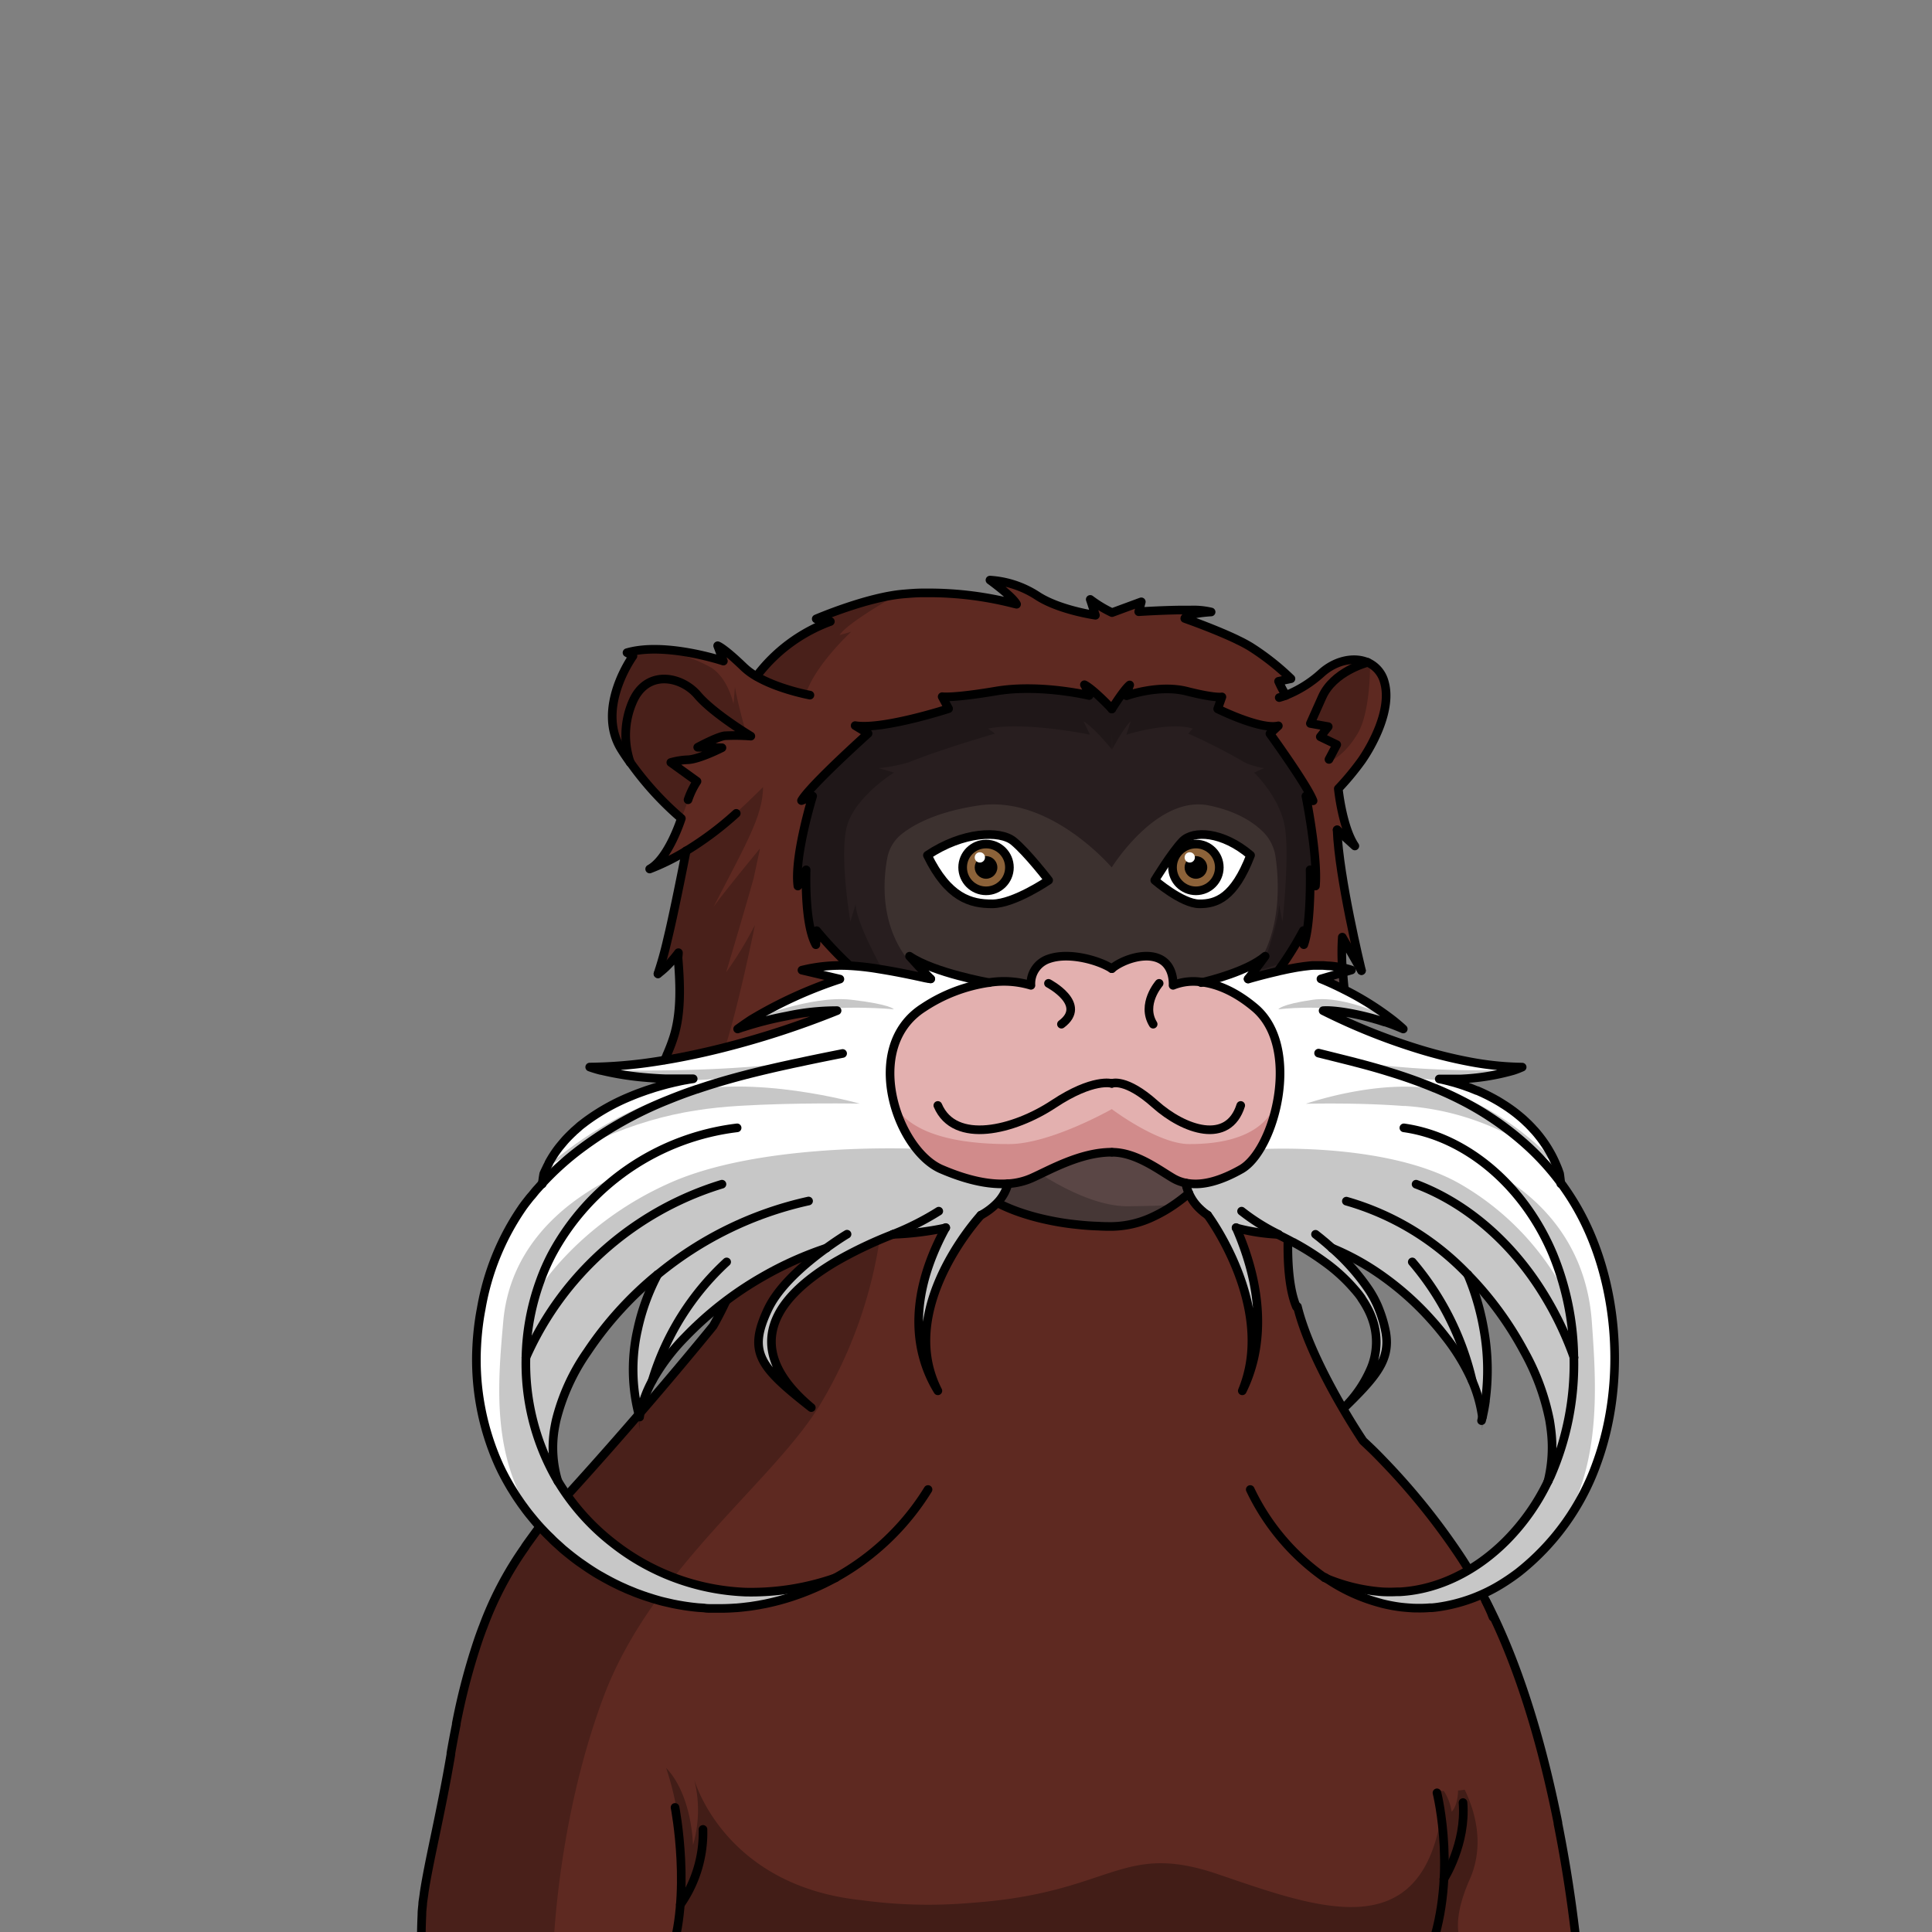 <svg xmlns="http://www.w3.org/2000/svg" viewBox="0 0 432 432">
  <rect x="0" y="0" width="432" height="432" fill="#808080" stroke="none"/>
  <defs>
    <style>.GUNDAN_MONKEY_BODY_MONKEY_BODY_3_cls-1{isolation:isolate;}.GUNDAN_MONKEY_BODY_MONKEY_BODY_3_cls-2{fill:#5e2921;}.GUNDAN_MONKEY_BODY_MONKEY_BODY_3_cls-16,.GUNDAN_MONKEY_BODY_MONKEY_BODY_3_cls-3{opacity:0.22;}.GUNDAN_MONKEY_BODY_MONKEY_BODY_3_cls-12,.GUNDAN_MONKEY_BODY_MONKEY_BODY_3_cls-16,.GUNDAN_MONKEY_BODY_MONKEY_BODY_3_cls-3,.GUNDAN_MONKEY_BODY_MONKEY_BODY_3_cls-4{mix-blend-mode:multiply;}.GUNDAN_MONKEY_BODY_MONKEY_BODY_3_cls-4{opacity:0.3;}.GUNDAN_MONKEY_BODY_MONKEY_BODY_3_cls-13,.GUNDAN_MONKEY_BODY_MONKEY_BODY_3_cls-15,.GUNDAN_MONKEY_BODY_MONKEY_BODY_3_cls-5{fill:none;stroke:#000;stroke-linecap:round;stroke-linejoin:round;}.GUNDAN_MONKEY_BODY_MONKEY_BODY_3_cls-5{stroke-width:1.93px;}.GUNDAN_MONKEY_BODY_MONKEY_BODY_3_cls-6{fill:#281e1f;}.GUNDAN_MONKEY_BODY_MONKEY_BODY_3_cls-7{fill:#e3b0af;}.GUNDAN_MONKEY_BODY_MONKEY_BODY_3_cls-8{fill:#d18b8b;}.GUNDAN_MONKEY_BODY_MONKEY_BODY_3_cls-9{fill:#5a4645;}.GUNDAN_MONKEY_BODY_MONKEY_BODY_3_cls-10{fill:#3c312f;}.GUNDAN_MONKEY_BODY_MONKEY_BODY_3_cls-11{fill:#fff;}.GUNDAN_MONKEY_BODY_MONKEY_BODY_3_cls-12{opacity:0.2;}.GUNDAN_MONKEY_BODY_MONKEY_BODY_3_cls-13{stroke-width:1.73px;}.GUNDAN_MONKEY_BODY_MONKEY_BODY_3_cls-14{fill:#8c6239;}.GUNDAN_MONKEY_BODY_MONKEY_BODY_3_cls-15{stroke-width:1.93px;}</style>
  </defs>
  <g class="GUNDAN_MONKEY_BODY_MONKEY_BODY_3_cls-1">
    <g id="Body">
      <path class="GUNDAN_MONKEY_BODY_MONKEY_BODY_3_cls-2" d="M352.19,431.65h0c-.17-3.36-.33-6.64-.33-6.71-.12-3.44-1.77-10.5-3.46-17.12,0-.05,0-.11,0-.18-1.3-5.07-2.63-9.87-3.27-12.51l.35-.21a0,0,0,0,1,0,0,245.51,245.51,0,0,0-11.06-32.48l-.21-.47c-6-13.58-13.81-26.12-24.73-35.16l0,0-.24-.21v0c-1.21-1.26-2.24-2.29-3-3,0,.13,0,.26.05.39a1.65,1.65,0,0,1-.35-.67c-.56-.56-1-.92-1.16-1.11,0,0-11.44-16.92-14.66-30-3.26-7.72-1.36-23.44-1.36-23.44l-.05-2.21c-73.24-24.5-119.28,0-119.28,0L167.05,278c-1.65,8.48-7.41,18.38-7.41,18.38s-17.13,21.18-37.31,42.93c.14.44.24.77.31,1-.21-.46-.52-.48-.92-.21h0c-1.1.75-2.75,3.66-3.9,5.35l-.22.32,0,0,0,.05c-4.17,7.24-7.11,12.45-9.42,17.89a2.56,2.56,0,0,0-.11.24.08.08,0,0,0,0,0s0,0,0,0c-2.46,5.86-4.18,12-5.86,21.3,0,.06,0,.09,0,.14v0s0,.05,0,.07c-.36,2.07-.77,4.22-1.21,6.44a0,0,0,0,1,0,0c-2,10.13-4.72,21.53-6,31.31,0,0,0,0,0,.07q-.06.43-.12.84c-.07.55-.14,1.09-.19,1.61a51.2,51.2,0,0,0-.24,11.81.54.54,0,0,1,0,.11h2.62l251.58,1h.24l3.8,0C352.5,438.21,352.35,434.91,352.19,431.65Z" />
      <path class="GUNDAN_MONKEY_BODY_MONKEY_BODY_3_cls-3" d="M197.81,264.72a101.27,101.27,0,0,1-14.15,48.89c-10.26,17.42-37.93,36.94-48.74,65.9S123.64,438,123.64,438l-26.75-.1H94.27a.54.54,0,0,0,0-.11,51.2,51.2,0,0,1,.24-11.81c0-.52.12-1.06.19-1.61q.06-.4.12-.84s0,0,0-.07c1.32-9.78,4-21.18,6-31.31a0,0,0,0,0,0,0c.44-2.22.85-4.37,1.21-6.44,0,0,0-.05,0-.07v0c0-.05,0-.08,0-.14,1.68-9.27,3.4-15.44,5.86-21.3,0,0,0,0,0,0a.08.08,0,0,1,0,0,2.56,2.56,0,0,1,.11-.24c2.31-5.44,5.25-10.65,9.42-17.89l0-.05,0,0,.22-.32c1.15-1.69,2.8-4.6,3.9-5.35h0c.4-.27.71-.25.92.21-.07-.21-.17-.54-.31-1,20.18-21.75,37.31-42.93,37.31-42.93s5.76-9.9,7.41-18.38l2.32-11.57s8-4.24,22.52-7.42C195.59,260.17,197.87,262,197.81,264.72Z" />
      <path class="GUNDAN_MONKEY_BODY_MONKEY_BODY_3_cls-4" d="M330.25,437.85H150.15c1.87-7.75,4.69-24.93-1.2-42.54,5.87,6.19,6,17.26,6,17.26a27.69,27.69,0,0,0,.25-14.74c.4,1.38,7.33,23.66,36.92,27l.12,0a109.93,109.93,0,0,0,24.89.66c31.84-2.22,33.33-13.85,55.21-6.41s45,16.31,49.88-12.84a32.34,32.34,0,0,0-.87-5.76c.5,0,1,0,1.5,0a11.66,11.66,0,0,1,1.74,4.62s1.35-1.12,1.44-4.75c.5,0,1-.1,1.48-.17,4.05,8.45,3.24,15.33,1.11,20.09C326.57,424.9,323.21,434.55,330.25,437.85Z" />
      <path class="GUNDAN_MONKEY_BODY_MONKEY_BODY_3_cls-5" d="M333.83,361.59c-.08-.21-.17-.42-.26-.62a.08.08,0,0,0,0-.05c-.41-1-.85-1.92-1.31-2.87h0a90.63,90.63,0,0,0-5.4-9.53,151.13,151.13,0,0,0-17.39-21.72l0,0-.24-.25c-1.21-1.26-2.24-2.29-3-3a3.84,3.84,0,0,0-.3-.28c-.56-.56-1-.92-1.16-1.11,0,0-11.44-16.92-14.66-30" />
      <path class="GUNDAN_MONKEY_BODY_MONKEY_BODY_3_cls-5" d="M332.24,358h0c.67,1.28,1.31,2.58,1.94,3.9,6.86,14.52,11.34,31.43,14.18,45.68,0,.07,0,.13,0,.18,1.94,9.73,3.12,18.21,3.79,23.83h0c.54,4.52.74,7.19.74,7.19h-3.68l-.78,0-35.8-1H94.27a.54.54,0,0,0,0-.11c0-.65-.19-3.77.07-9.5v-.1c0-.7.09-1.44.17-2.21,0-.52.12-1.06.19-1.61q.06-.4.12-.84s0,0,0-.07c1.1-7.39,3.73-17.68,6-31.06,0-.08,0-.17,0-.25a0,0,0,0,0,0,0q.59-3.39,1.21-6.44s0-.05,0-.07v0a.58.58,0,0,1,0-.14,144.12,144.12,0,0,1,5.12-19.27c.05-.12.08-.24.13-.35.2-.57.41-1.13.61-1.68,0,0,0,0,0,0l.12-.28a77.09,77.09,0,0,1,9.42-17.89l0-.05,0,0,.22-.32c.92-1.29,1.82-2.52,2.71-3.73l.87-1.17.22-.31.1-.14h0c.11-.16.22-.32.34-.47h0c.09-.1.18-.19.26-.29,20.18-21.75,37.31-42.93,37.31-42.93s5.76-9.9,7.41-18.38l2.32-11.57s46-24.5,119.28,0l.05,2.21s-1.9,15.72,1.36,23.44" />
      <path class="GUNDAN_MONKEY_BODY_MONKEY_BODY_3_cls-5" d="M321.31,400.88s4.92,19.55-2.16,37" />
      <path class="GUNDAN_MONKEY_BODY_MONKEY_BODY_3_cls-5" d="M322.84,420.17s5.05-7.82,4.29-17.11" />
      <path class="GUNDAN_MONKEY_BODY_MONKEY_BODY_3_cls-5" d="M150.94,404.14s3.84,19.73-1.2,33.71" />
      <path class="GUNDAN_MONKEY_BODY_MONKEY_BODY_3_cls-5" d="M152.12,425.88a28.15,28.15,0,0,0,5.07-16.82" />
      <path class="GUNDAN_MONKEY_BODY_MONKEY_BODY_3_cls-6" d="M294.17,195.15a2.62,2.62,0,0,0,0-.28c0-.07,0-.13,0-.19v-.12c0-.1,0-.21,0-.31s0-.18,0-.28,0-.44,0-.67l0-.38-.06-.73c0-.22,0-.46-.05-.69,0-.46-.09-.93-.14-1.41,0-.23-.05-.46-.07-.69-.06-.47-.12-.93-.17-1.4l-.18-1.37c-.29-2.1-.6-4.06-.87-5.57,0-.2-.07-.41-.1-.59a3,3,0,0,0-.07-.32q-.09-.59-.18-1c-.05-.32-.11-.58-.15-.77h0c0-.09,0-.16,0-.21a.25.25,0,0,1,0-.07.43.43,0,0,0,0,0h0l.51.32a2.79,2.79,0,0,0,.31.2l.09.07.2.12.47.3a6.65,6.65,0,0,0-.29-.65c-.05-.13-.12-.26-.18-.39s-.14-.27-.22-.4c-.3-.56-.66-1.19-1.07-1.86-.2-.33-.41-.68-.64-1-1.45-2.31-3.26-5-4.71-7l-.33-.47c-1.28-1.83-2.21-3.11-2.21-3.11h0L284,164l.06-.05.06-.07.68-.63h0l.09-.1a2.68,2.68,0,0,0,.26-.23l.62-.58-.59.1h0a6.4,6.4,0,0,1-.88,0h0a6.6,6.6,0,0,1-1.06-.09l-.3,0c-.62-.11-1.27-.24-1.94-.42l-.74-.2c-.94-.27-1.89-.59-2.78-.92h0l0,0h0l-.09,0h0c-2.78-1.05-5-2.17-5-2.17l.78-2.24h0l.16-.44a2.38,2.38,0,0,1-.51.05h-.55c-.29,0-.67,0-1.14-.11h0a44.19,44.19,0,0,1-4.66-.93l-.46-.12-.48-.12-.46-.11-.25-.05c-.28-.07-.56-.11-.83-.16l-.59-.08-.74-.08h-.18l-.75,0c-.27,0-.53,0-.8,0h-.42a21.22,21.22,0,0,0-2.15.13l-.58.07c-.62.07-1.22.17-1.77.28l-.24,0c-1.27.25-2.3.54-3,.73-.49.15-.75.25-.75.25a.45.45,0,0,1,0-.11v-.07h0a.31.31,0,0,1,0-.08s0,0,0,0a.14.14,0,0,1,0-.06c0-.08,0-.17.06-.28l0-.06a.06.06,0,0,1,0,0c.05-.19.11-.42.2-.72s.19-.58.31-.94a4.88,4.88,0,0,0-.57.56l-.11.13s0,0-.05,0h0l-.12.13,0,0-.29.37c-.17.21-.33.43-.5.65a2.44,2.44,0,0,1-.16.23l0,.07-.12.16c-.37.52-.72,1-1,1.5l0,.06-.29.46c-.11.15-.21.3-.29.43l-.08.14c-.05.06-.08.12-.11.16h0l-.14.22h0l0,0,0,0-.06-.06-.17-.18-.24-.24a.46.46,0,0,0-.07-.07l-.08-.08-.08-.08c-.45-.46-1.09-1.09-1.77-1.73l0,0h0l-.06-.06h0l0,0a29.8,29.8,0,0,0-2.39-2.06,2.68,2.68,0,0,0-.23-.17l-.08-.05a3.31,3.31,0,0,0-.35-.25l-.4-.23.23.45.2.42,0,.05h0l.08.17v0c.08.18.15.33.2.47l.06.12a3.52,3.52,0,0,1,.23.69l-.16,0h0l-.31-.06h-.12l-.22-.05a.4.4,0,0,1-.15,0l-.69-.13-.22-.05-.48-.08-.68-.12-1.59-.24-.6-.08-.35-.05-.54-.06-1.13-.13-1.77-.17-.61,0-.61,0c-.68,0-1.38-.07-2.08-.09h-2.76l-.86,0-.47,0H227l-.38,0h-.06l-.43,0-.27,0a1.1,1.1,0,0,0-.25,0l-.55,0H225l-.73.08-.34,0h0l-1.15.17c-1.75.3-3.26.53-4.56.7l-.48.07-1,.13-1.08.12h-.05l-.67.07s0,0,0,0h-.08a29.92,29.92,0,0,1-3.42.17,3.2,3.2,0,0,1-.47,0l-.2,0v0l.24.46,1.08,2,.11.2h0l-.06,0-.21.06-.1,0-.06,0-.09,0-.1,0-.47.14-.13,0-.33.1-.73.22-.22.06-.76.22-.53.14-.45.13-.36.11-.22,0-.22.06c-.92.25-1.92.5-3,.75h0c-1.39.33-2.85.66-4.31.93l-1.38.24-.93.15c-.64.09-1.27.17-1.86.23l-.43,0q-.64.08-1.26.09h-1.08a10.28,10.28,0,0,1-1.63-.11.37.37,0,0,1,.12.07h0l.16.09.26.16,1,.63.1.07.63.37.08.06.2.12,0,0,.3.17-.15.13-.26.24-.47.42-.29.27c-.53.47-1.2,1.09-2,1.8a6.29,6.29,0,0,0-.47.43L189,168.79l-.1.08c-1.32,1.25-2.76,2.62-4.11,4l-.63.62c-.21.22-.42.42-.61.63s-.41.4-.6.61c-.82.84-1.57,1.64-2.17,2.34a2.32,2.32,0,0,0-.22.25l0,0h0l-.29.34-.13.15c-.28.36-.51.67-.69,1h0c-.07.1-.12.19-.17.27l.7-.29.16-.08h0l.4-.16.41-.18a.93.93,0,0,0,.2-.08l.05,0,.06,0h0l.48-.2-.17.59h0l0,0a1.66,1.66,0,0,0-.06.21c0,.14-.09.29-.13.46s0,.16-.08.26-.1.36-.16.58-.19.73-.31,1.15-.2.74-.3,1.15c-.16.62-.32,1.29-.49,2-.21.9-.42,1.85-.61,2.81l-.17.86a.08.08,0,0,0,0,0c-.06.35-.13.69-.18,1s-.1.59-.15.88a2.18,2.18,0,0,0-.05.29c-.11.67-.2,1.33-.27,2,0,.32-.08.63-.1.93v0c0,.3-.07.6-.09.89a.47.47,0,0,0,0,.12c0,.29,0,.56,0,.83v0c0,.29,0,.59,0,.87,0,.45,0,.87,0,1.27,0,.11,0,.21,0,.32s0,.32.06.48l.34-.67c.1-.2.2-.38.28-.57h0l.13-.23c.08-.14.15-.29.22-.41a2.38,2.38,0,0,1,.2-.39l.17-.35.51-1s0,.21,0,.6c0,.22,0,.5,0,.83,0,0,0,0,0,0,0,1.12,0,2.77.09,4.61,0,.48.06,1,.1,1.49,0,.3,0,.61.07.93l.06.58c0,.33.07.64.11,1v.07c.05.32.09.63.13.95l.18,1c.06.33.12.63.18.93.15.65.31,1.26.49,1.83.05.13.09.26.14.4s.1.27.15.41a.91.91,0,0,0,.07.14s0,0,0,0a8.56,8.56,0,0,0,.43.91c0-.2,0-.38,0-.55,0-.36,0-.66,0-.93s0-.28,0-.4a1.62,1.62,0,0,1,0-.23c0-.1,0-.21,0-.29a1.21,1.21,0,0,0,0-.18c0-.19,0-.31,0-.39a1.47,1.47,0,0,0,0-.16,0,0,0,0,1,0,0l0,0,.1.12s0,0,0,0a1.27,1.27,0,0,1,.14.17,1.84,1.84,0,0,1,.21.25,3,3,0,0,1,.27.32c.14.15.3.33.46.53l.67.75.24.27.68.75c.12.14.26.28.4.43.77.84,1.65,1.76,2.6,2.68l.61.6h0l.37.36.46.43a55.3,55.3,0,0,1,6.14.66l.13,0c.39.05.76.12,1.15.18h0c4,.66,7.86,1.5,9.71,1.93h0l.07,0a.35.35,0,0,1,.14,0l.31.07.23,0,.2.05.1,0,0,0-.3-.3-.34-.34a2.49,2.49,0,0,0-.23-.23c-.08-.1-.16-.18-.25-.28l-.31-.31a3.75,3.75,0,0,0-.34-.36,1,1,0,0,0-.14-.15c-.64-.68-1.47-1.59-2.53-2.75l-.25-.3h0l0,0,.51.33.57.33.54.31a4.93,4.93,0,0,1,.46.23l.23.11c.86.41,1.79.8,2.75,1.17h0c.48.17,1,.35,1.45.51l1.23.41.25.08.28.08h0l.45.14.61.19h0l.11,0c1.08.31,2.13.59,3.1.82l.81.2.14,0,.31.07.63.14.27.07.23,0,.3.07.17,0,.52.11.24.06.21,0a.52.52,0,0,1,.18,0l.43.09a.23.23,0,0,1,.12,0h.13l.11,0,.33.06h.07a21.08,21.08,0,0,1,9.4.61v-.12a.53.53,0,0,1,0-.13c0-.08,0-.18,0-.29a1.07,1.07,0,0,1,0-.25,4.76,4.76,0,0,1,.07-.61s0,0,0-.07.05-.23.07-.36.09-.31.14-.48a1,1,0,0,1,0-.12.73.73,0,0,1,.07-.19h0a3,3,0,0,1,.19-.41h0c0-.07.07-.13.1-.2h0a1.91,1.91,0,0,1,.16-.27.42.42,0,0,1,.09-.14,1.15,1.15,0,0,1,.19-.26.56.56,0,0,1,.12-.16A1.35,1.35,0,0,1,232,216l.05-.06a.67.67,0,0,1,.15-.14l.2-.2.21-.18a4.33,4.33,0,0,1,.41-.3l.08,0h0l.27-.16h0l.1-.05.18-.09a2.19,2.19,0,0,1,.3-.16l.16-.06a.56.56,0,0,1,.18-.07h0l.34-.13c4.53-1.55,11.23.44,14,2.23,2.08-1.79,7.17-3.78,10.61-2.23a5,5,0,0,1,.9.54l.05,0,.33.27v0l.17.17a1.31,1.31,0,0,1,.12.11,1.31,1.31,0,0,0,.11.12l.09.13.18.22a.41.41,0,0,0,.08.13l.17.28a.08.08,0,0,1,0,0,.09.09,0,0,1,0,.06,1.14,1.14,0,0,1,.15.29.09.09,0,0,1,0,.07,1,1,0,0,1,.1.21c0,.06,0,.1.06.15a.52.52,0,0,1,.06.16,1.52,1.52,0,0,1,.06.2.52.52,0,0,1,.06.16,2.25,2.25,0,0,1,.05.22,5.69,5.69,0,0,1,.19,1c0,.2,0,.4.06.56v0a1,1,0,0,1,0,.17,5.41,5.41,0,0,1,0,.64,11.53,11.53,0,0,1,5.51-.8h.06a.75.75,0,0,1,.21,0s0,0,0,0a5,5,0,0,1,.53,0h.08s0,0,0,0l.16,0h0l.18,0h.07l.2,0c.57-.14,1.44-.36,2.47-.66l1.07-.33,1.16-.36c.17-.06.35-.11.52-.18l.51-.17c.7-.25,1.41-.52,2.12-.81l1.07-.46c.7-.32,1.38-.65,2-1,.32-.17.63-.36.94-.55s.46-.29.68-.45h0a2.22,2.22,0,0,0,.35-.25h0c.21-.16.42-.31.61-.48-2.72,3.75-3.72,4.93-3.83,5.07.25-.08,3.22-.94,6.68-1.73v0a.34.34,0,0,1,.08-.09l.5-.69.14-.19.69-1,.23-.34.22-.32c.78-1.19,1.5-2.36,2.09-3.37l.37-.63c.35-.61.65-1.13.87-1.54l.46-.84v.36a1.93,1.93,0,0,1,0,.25,1,1,0,0,1,0,.17.17.17,0,0,1,0,.07v.31c0,.05,0,.11,0,.16v.17a.25.25,0,0,1,0,.09v.16c0,.11,0,.23,0,.35,0,.31,0,.65,0,1a15.15,15.15,0,0,0,.62-2.44l.05-.27a3.79,3.79,0,0,0,.07-.45v0l.12-.68v-.07l.09-.71a.08.08,0,0,0,0,0c0-.32.06-.64.1-1,.15-1.53.24-3.13.29-4.61,0-.07,0-.14,0-.2v0c0-.19,0-.38,0-.57V200c0-.48,0-.94,0-1.37,0-1,0-1.95,0-2.66,0-.94,0-1.5,0-1.5l0,.09h0c0,.06.06.17.12.37l.06.17a1,1,0,0,1,.05.18c0,.06.05.14.08.22a.33.33,0,0,1,0,.14l.06.16c0,.08,0,.16.08.25h0s0,.08,0,.13,0,.13.07.2v0l.12.35s0,0,0,0h0c.12.35.26.78.41,1.26A25.67,25.67,0,0,0,294.17,195.15Zm-72.25,6.95c-4.9,0-9.93-1.37-14.55-10.86,7.93-5.3,16.21-5.62,19.27-3.14s7.84,8.73,7.84,8.73S226.83,202.06,221.92,202.1Zm46.21,0c-3.88,0-9.92-5.27-9.92-5.27s3.79-6.23,6.2-8.73,9-2.17,15.22,3.14C276,200.73,272,202.14,268.13,202.1Z" />
      <path class="GUNDAN_MONKEY_BODY_MONKEY_BODY_3_cls-2" d="M169.3,227.43c.19.3.4.61.62.94-1.22.32-2.43.66-3.6,1l-.53.17-.17.05-.05,0a1.06,1.06,0,0,0-.19.06l-.92.32c.95-.72,1.95-1.41,3-2.08L169,227l.14.22Zm-3.51,2.14-.17.05-.05,0a1.06,1.06,0,0,0-.19.06L165,230l1.11-.38h0l.24-.23Zm143.24-77a6.55,6.55,0,0,0-3.55-4.33,1.29,1.29,0,0,0-.16-.09h0a7.36,7.36,0,0,0-2.81-.59,10.94,10.94,0,0,0-7.51,3,26.5,26.5,0,0,1-7.55,4.84l-.4.16a27.56,27.56,0,0,1-1.65-3.17l.49,0h0v0l2.54-.53c-2-1.47-6.16-4.88-9.32-7.15-.78-.56-1.6-1.08-2.44-1.57l-.08-.05A48.08,48.08,0,0,0,266,138.7c-1-.29-1.65-.43-1.65-.43s.05-1.06,5.89-1.44a15.75,15.75,0,0,0-4.21-.43c-.85,0-1.76,0-2.67,0-3.6,0-7.47.24-8.81.33l-.5,0,.53-2,.06-.2-6.27,2.31h0l-.27.1a25.17,25.17,0,0,1-4.23-2.49c-.21-.14-.43-.3-.65-.47.86,2.55,1.1,3.27,1.16,3.46h0l0,.08s-8.3-1.18-13.13-4.44a22,22,0,0,0-9.92-3.39l-.53,0s4.89,3.52,5.92,5.3c0,0,.05.08.07.13a79.6,79.6,0,0,0-17.94-2.53c-.27,0-.55,0-.81,0h-.35l-1.29,0c-1.56,0-3.14.1-4.76.23-.52,0-1.06.1-1.59.17h0c-1,.13-2,.3-3,.52-.25,0-.57.11-.92.2A92,92,0,0,0,183,138l-.13,0-.82.34,1.49.28.62.11,1,.2s-.52.16-1.42.53h0c-.57.24-1.3.56-2.15,1l0,0a35.61,35.61,0,0,0-5.08,3.13c-.23.17-.46.33-.69.52s-.47.36-.7.54c-.47.38-1,.78-1.43,1.2a40.06,40.06,0,0,0-3.66,3.7l-.11.12c-.34.39-.61.72-.82,1-.07.09-.14.19-.23.29l0,0a1.34,1.34,0,0,1-.11.14l0,.07a14.51,14.51,0,0,1-2.79-2.06,36.16,36.16,0,0,0-5.24-4.44,2.28,2.28,0,0,0-.6-.33l1.21,3.25.06.18a56.07,56.07,0,0,0-15.17-2.63,22.88,22.88,0,0,0-6.38.75l.7.4.39.22.25.14s-.31.43-.77,1.2a28.08,28.08,0,0,0-2,3.91l-.1.27a26.45,26.45,0,0,0-1.28,4c-.06.21-.09.41-.13.6-.08.42-.15.84-.2,1.29a14.46,14.46,0,0,0,1.39,8.72v0c.15.29.33.59.51.88.52.82,1,1.61,1.6,2.38.09.15.21.3.32.46v0a71,71,0,0,0,9.5,10.78,1.51,1.51,0,0,0,.22.22l.13.12a1.29,1.29,0,0,1,.17.15c.54.48.94.82,1.17,1l.23.2-.06.17c0,.08-.05.14-.07.21a1.25,1.25,0,0,0-.07.23s0,0,0,0c-.21.56-.54,1.45-1,2.49l-.06.16v0c-1.23,2.81-3.27,6.59-5.81,8,.41-.15.82-.31,1.22-.49a50.13,50.13,0,0,0,7-3.57c0,.08,0,.15,0,.22s0,.07,0,.1,0,.23-.07.35h0v0c-.42,2.18-1,5.2-1.67,8.32h0c-.57,2.77-1.17,5.62-1.71,8-.22,1-.44,1.91-.64,2.75a.06.06,0,0,0,0,0c-.72,3-1.3,5-1.68,6.25-.1.32-.19.57-.25.79-.14.41-.22.64-.23.7l.65-.51h0c.29-.24.63-.54,1-.93a0,0,0,0,0,0,0c.33-.32.7-.69,1.09-1.11a25.9,25.9,0,0,0,1.77-2.18c0,.23,0,.47-.05.71.19-.23.36-.45.54-.7,0,.37-.06.73-.09,1.12.36,4.67.94,12-1.06,18-.2.61-.41,1.21-.64,1.8s-.54,1.36-.83,2a.3.3,0,0,0,0,.08q-.21.45-.42.87c4.3-.73,8.5-1.64,12.45-2.64s7.53-2,10.78-3.06l.09.13c1.31,1.91,2.77,4,4.35,6.2.1.14.19.27.3.41a.47.47,0,0,0,.09.12c.46.65.93,1.3,1.41,2l.54-2.43,0-.09.08-.35,1.91-8.74.48-2.14.07-.29.43-2,.7-3.19.05-.2c2.95-1.15,4.94-1.79,4.94-1.79l-8.48-2a34,34,0,0,1,8.44-1H188l1.38,0h0c-.28-.27-.56-.51-.83-.79-2-1.94-3.82-3.89-5-5.23v0c-.4-.45-.73-.84-1-1.12h0l-.45-.54a2.65,2.65,0,0,1,0,.28c0,.1,0,.25,0,.44s0,.8-.06,1.49h0c0,.26,0,.57-.06.91-2-3.57-2.22-11.22-2.2-14.81V196c0-.17,0-.33,0-.47,0-.63,0-1,0-1l-.89,1.74-.33.65-.22.43c-.12.25-.26.51-.41.8a33.9,33.9,0,0,1,.75-9.74v0a103.18,103.18,0,0,1,2.48-10.11h0l0-.06.05-.16-.13.06-.36.15-1.33.55h0l-.66.27a12.61,12.61,0,0,1,1.29-1.73l0,0c1.95-2.3,5.41-5.67,8.35-8.43l.09-.08c2.81-2.63,5.12-4.69,5.12-4.69l-.3-.18,0,0-2.57-1.57.59.07h0a12.15,12.15,0,0,0,1.51,0h0c4.14,0,10.08-1.45,14.17-2.55l.81-.23c1.47-.41,2.63-.76,3.27-1l.53-.17-1.19-2.2-.25-.48a3.92,3.92,0,0,0,.5,0h.66c.64,0,1.58,0,2.94-.17h.09l1.3-.14.21,0c1.6-.18,3.6-.47,6.12-.88h0l.2,0c.76-.12,1.52-.23,2.29-.3h.05c.52,0,1-.1,1.55-.13l.45,0c.78,0,1.57-.06,2.35-.06h1.55a67,67,0,0,1,8.65.77l.15,0c1.16.18,2.09.35,2.75.48l1,.21a.27.27,0,0,0,0-.1h0a5.74,5.74,0,0,0-.24-.63,5.45,5.45,0,0,0-.24-.55q-.19-.45-.54-1.11a7.28,7.28,0,0,1,.72.45c.15.1.3.22.47.35a30.11,30.11,0,0,1,2.29,2l.08.07c1.39,1.31,2.56,2.53,2.56,2.53s.06-.08.15-.23h0l.05-.06c0-.05.07-.13.12-.2.15-.25.36-.56.6-.92l.05-.07a22.66,22.66,0,0,1,3-3.89l-.24.74h0a.89.89,0,0,0-.06.2l0,.08a9,9,0,0,0-.35,1.38l.51-.17h0l.23-.08.44-.13a29.16,29.16,0,0,1,7.89-1.13h0c.38,0,.76,0,1.15,0H262a17.53,17.53,0,0,1,2.87.47,44.44,44.44,0,0,0,5.6,1.17c.34,0,.65.08.89.1a7.93,7.93,0,0,0,.93,0h.09a2.13,2.13,0,0,0,.32,0l0,0-.09.28-.05.12-.78,2.24s2.33,1.16,5.17,2.21l.05,0a33.59,33.59,0,0,0,4,1.24l.13,0a12.63,12.63,0,0,0,3.18.39,0,0,0,0,0,0,0,4.87,4.87,0,0,0,1-.12.81.81,0,0,0-.09.1h0l-.4.39-.46.42-.91.86s6.58,9.08,9,13.5l.25.48c.1.19.18.37.26.53a0,0,0,0,1,0,0l.18.42c-.29-.17-.52-.33-.71-.45l-.36-.24h0l-.54-.33a126.79,126.79,0,0,1,2.2,16.85V195c0,.57,0,1.12,0,1.64v.23c0,.44,0,.86-.07,1.26l-.46-1.36v0c0-.1-.07-.2-.1-.29h0c-.05-.15-.1-.3-.14-.44l-.5-1.5s.07,2.79-.05,6.21c-.07,2.14-.22,4.52-.5,6.63,0,.24-.08.47-.11.7v0c-.06.32-.11.64-.17.94s-.09.46-.14.67v0a10.59,10.59,0,0,1-.43,1.54c0-.52,0-1-.05-1.32s0-.49,0-.68,0-.2,0-.3l0-.84a80.57,80.57,0,0,1-4.24,7l-.13.2c-.41.61-.84,1.2-1.27,1.77v0a4.88,4.88,0,0,1,.55-.12l.49-.11c.7-.16,1.4-.31,2.09-.44h0c.7-.13,1.39-.25,2.06-.35l.51-.07.94-.11c.47-.05.92-.09,1.34-.11l1.61,0h.46l1.44.08h0a25.77,25.77,0,0,1,2.9.4.22.22,0,0,0,0-.08,51.39,51.39,0,0,1,0-6.67l.44.77c3.36,5.87,3.79,6.63,3.84,6.73,0-.1-.14-.61-.34-1.45-1.15-4.89-4.75-20.91-5.1-30l.51.47c.92.83,2,1.86,3.43,3.11-.2-.3-.39-.62-.58-1-2.37-4.41-3.11-11.85-3.11-11.85a60.77,60.77,0,0,0,5.2-6.27C306.19,166.86,310.8,158.71,309,152.54Z" />
      <path class="GUNDAN_MONKEY_BODY_MONKEY_BODY_3_cls-7" d="M268.9,219.63l.54.08c3,.51,6.83,2,11.12,5.6,10.54,8.85,4.48,31.85-3,36.12-4.64,2.63-8.23,3.46-11,3.27a10.09,10.09,0,0,1-1.4-.18,9,9,0,0,1-2.91-1.09c-3.05-1.77-8.26-5.79-13.6-5.79-7,0-13.88,4-17.9,5.79a15.27,15.27,0,0,1-5.14,1.24h-.16c-3.71.27-8.57-.52-14.89-3.24-9.9-4.27-17.89-27.27-4-36.12a35.81,35.81,0,0,1,14.65-5.6,21.08,21.08,0,0,1,9.4.61,5.82,5.82,0,0,1,4.08-5.95c4.53-1.56,11.23.43,14,2.22,2.08-1.79,7.17-3.78,10.61-2.22s3.09,5.95,3.09,5.95A12.13,12.13,0,0,1,268.9,219.63Z" />
      <path class="GUNDAN_MONKEY_BODY_MONKEY_BODY_3_cls-8" d="M265.93,255.82c-7,0-17.3-7.8-17.33-7.82h0s-13.73,7.82-23,7.82c-17.17,0-23.48-4.77-25.71-9,2.42,11.09,8.43,13.17,14,15.64a23.94,23.94,0,0,0,21-.93,34.35,34.35,0,0,1,13.77-3.85h0A21,21,0,0,1,259,261.49a14.1,14.1,0,0,0,15.77.93c4.21-2.47,8.72-4.55,10.54-15.64C283.6,251.05,278.85,255.82,265.93,255.82Z" />
      <path class="GUNDAN_MONKEY_BODY_MONKEY_BODY_3_cls-9" d="M295.44,218.82s2.15.84,5.16,2.36c-.11-1-.23-2.34-.34-3.76Z" />
      <path class="GUNDAN_MONKEY_BODY_MONKEY_BODY_3_cls-9" d="M207.87,292.9a42.12,42.12,0,0,1,3.49-9.38A78.6,78.6,0,0,0,207.87,292.9Z" />
      <path class="GUNDAN_MONKEY_BODY_MONKEY_BODY_3_cls-9" d="M266,267.06a19.42,19.42,0,0,1-6.21,4.25,25.12,25.12,0,0,1-16.12,3,34,34,0,0,1-9.53-1.51h0a51.75,51.75,0,0,1-5.95-1.63h0c-2.68-.69-4.64-1.27-5.6-1.55-1.13,1-2.76,2.5-5.08,4.79l-.68.67c-.19.18-.37.39-.56.59a45.06,45.06,0,0,1,3.14-3.93h0a15.87,15.87,0,0,0,3-2.14c.2-.18.38-.37.57-.56s.26-.27.38-.41a9.61,9.61,0,0,0,2.08-3.92h.16a15.27,15.27,0,0,0,5.14-1.24c.43-.19.9-.4,1.4-.64l.07,0,.59-.28c.64-.32,1.34-.65,2.07-1h0a51.27,51.27,0,0,1,6.47-2.6l.07,0a24.8,24.8,0,0,1,7.13-1.22h.08a15.2,15.2,0,0,1,6.1,1.48,32.76,32.76,0,0,1,3.68,2c1.2.71,2.29,1.43,3.22,2l0,0c.19.13.38.24.56.34a9,9,0,0,0,2.91,1.09l0,.16a9.67,9.67,0,0,0,.7,2.15A1.2,1.2,0,0,0,266,267.06Z" />
      <path class="GUNDAN_MONKEY_BODY_MONKEY_BODY_3_cls-10" d="M281.87,214.66c-4.5,3.21-12.42,5.05-12.42,5.05h0c-.27-.05-.55-.09-.82-.12a11.93,11.93,0,0,0-6.32.73s.35-4.4-3.09-6-8.53.43-10.61,2.23c-2.73-1.8-9.43-3.79-14-2.23a5.83,5.83,0,0,0-4.08,6,20.9,20.9,0,0,0-9.4-.61h0s-.9-.16-2.33-.47c-3.85-.82-11.49-2.72-15.47-5.43,3.37,3.74,4.61,4.92,4.75,5.06l-1.07-.25c-10.63-8.49-9.65-21.25-8.61-26.77a8.89,8.89,0,0,1,3.22-5.35c2.68-2.13,7.86-5,17.19-6.39,16-2.42,29.76,13.84,29.77,13.85s10.08-16.27,21.76-13.85c6.82,1.4,10.6,4.26,12.56,6.39a9.93,9.93,0,0,1,2.35,5.35C285.92,196.56,286.54,206.55,281.87,214.66Z" />
      <path class="GUNDAN_MONKEY_BODY_MONKEY_BODY_3_cls-11" d="M226.64,188.1c-3.06-2.48-11.34-2.16-19.27,3.14,4.62,9.49,9.65,10.9,14.55,10.86s12.56-5.27,12.56-5.27S229.69,190.6,226.64,188.1Z" />
      <path class="GUNDAN_MONKEY_BODY_MONKEY_BODY_3_cls-11" d="M264.41,188.1c-2.41,2.5-6.2,8.73-6.2,8.73s6,5.23,9.92,5.27,7.85-1.37,11.5-10.86C273.37,185.93,266.83,185.62,264.41,188.1Z" />
      <path class="GUNDAN_MONKEY_BODY_MONKEY_BODY_3_cls-12" d="M316.33,288c-4.69-4.45-13-8.6-22.13-12.15-4.24-1.65-8.64-3.17-12.91-4.52l-.05,0c16.1,1.28,24.19,4.35,31.82,10.86A10.54,10.54,0,0,1,316.33,288Z" />
      <path class="GUNDAN_MONKEY_BODY_MONKEY_BODY_3_cls-11" d="M203.35,213.8l0,0h0Z" />
      <path class="GUNDAN_MONKEY_BODY_MONKEY_BODY_3_cls-11" d="M225.4,264.67c0,.19-.1.36-.15.54l0,.06a.12.12,0,0,1,0,.07.33.33,0,0,1,0,.12c0,.13-.09.27-.14.4s-.13.31-.21.46l-.16.33c-.07.13-.13.25-.21.38s-.19.32-.3.48a2.22,2.22,0,0,1-.19.27,1.46,1.46,0,0,1-.17.24.21.21,0,0,1,0,.06l-.06.07a4.94,4.94,0,0,1-.36.44.63.63,0,0,1-.11.12,3.73,3.73,0,0,1-.26.3c-.19.19-.37.38-.57.56l-.09.06a.47.47,0,0,1-.14.14l-.17.14-.22.19h0c-.07.07-.15.12-.22.18a.18.18,0,0,1-.07.05l-.38.29-.11.07-.11.09-.11.07-.39.26-.33.2c-.15.1-.31.19-.47.28l-.21.12h0l-.13.14-.16.19c0,.05-.1.11-.14.17l-.08.07-.06.08c-.19.22-.43.5-.7.85a1.45,1.45,0,0,0-.19.23c-.32.39-.67.84-1,1.36l0,0-.05.05-.13.19-.12.15-.09.13-.09.12-.13.18,0,0-.09.14-.26.36c-.44.62-.9,1.3-1.37,2l-.26.39c-.56.89-1.13,1.83-1.69,2.84-.37.65-.74,1.32-1.08,2l0,0s0,0,0,0c-.19.35-.36.71-.53,1.07a.71.71,0,0,0-.08.18c-.19.38-.36.76-.53,1.16l0,.05c-.13.28-.25.57-.36.85s-.11.26-.16.39c-.18.45-.36.9-.52,1.37,0,.06,0,.13-.08.2s-.13.35-.18.53a2.22,2.22,0,0,0-.1.31c-.07.19-.13.38-.19.57a1.52,1.52,0,0,0-.06.2,2.59,2.59,0,0,0-.11.37c-.07.18-.12.38-.17.56s-.1.34-.14.51a0,0,0,0,0,0,0c0,.05,0,.12,0,.18a1.87,1.87,0,0,0-.08.34l0,.08c0,.06,0,.12,0,.19h0c0,.08,0,.15,0,.24l-.06.23c0,.2-.09.41-.13.61-.18.85-.32,1.71-.43,2.57,0,.25-.06.49-.07.74a5.61,5.61,0,0,0-.06.59c0,.12,0,.24,0,.36,0,.31,0,.62,0,.94,0,.15,0,.3,0,.45a24.77,24.77,0,0,0,.47,5.39h0a24.3,24.3,0,0,0,2.19,6.27,28.28,28.28,0,0,1-3.12-7.06h0a30.53,30.53,0,0,1-1.09-10.68c0-.09,0-.18,0-.28,0-.33.06-.67.09-1s.07-.64.12-1a.28.28,0,0,1,0-.09c0-.23.07-.47.11-.71s.11-.71.19-1.07.1-.6.17-.9.18-.81.28-1.22c0-.09,0-.18.06-.28l.14-.55.06-.21c0-.11.06-.22.1-.33a2,2,0,0,1,.09-.33c0-.08,0-.14,0-.21l.17-.55c.09-.32.2-.64.31-1a2,2,0,0,1,.08-.26.14.14,0,0,1,0-.06c.12-.37.26-.73.4-1.1,0-.18.12-.35.18-.54,0,0,0,0,0,0,.25-.65.51-1.29.79-1.95.07-.17.14-.34.22-.51s.28-.63.44-.95c.43-.95.9-1.91,1.42-2.9v0l.21-.38s0,0,0-.07l.18-.32-.12,0h0a64.41,64.41,0,0,1-9.51,1.31l-.95.06c-.4,0-.79.05-1.2.06h0l-.14.07a90.37,90.37,0,0,0-11.24,5.25c-.44.23-.88.48-1.31.74a52.53,52.53,0,0,0-5,3.32,29.07,29.07,0,0,0-7.06,7.13c-.28.43-.54.87-.78,1.33l-.17.31c-.12.23-.23.47-.33.71s-.19.44-.27.66-.15.4-.22.59-.07.22-.1.33a6.94,6.94,0,0,0-.27,1.09.21.21,0,0,0,0,.12,7.56,7.56,0,0,0-.14.83c0,.11,0,.22,0,.34a1.77,1.77,0,0,0,0,.23,10,10,0,0,0,0,1.23c0,.16,0,.31,0,.48l0,.38a2.58,2.58,0,0,0,0,.38c0,.1,0,.21,0,.32a1.87,1.87,0,0,0,0,.25,13.76,13.76,0,0,0,.31,1.35c0,.08,0,.16.07.25s0,.13.07.2a13.72,13.72,0,0,0,1,2.45,20.52,20.52,0,0,0,2,3l.37.48c.3.37.62.74.95,1.12l.76.81q.63.66,1.35,1.32c.19.19.39.36.59.54.39.36.82.73,1.26,1.1l-1.82-1.45-1-.81q-2.15-1.74-3.77-3.24l-.69-.67c-.16-.15-.3-.29-.44-.44l-.43-.44c-.27-.29-.53-.57-.77-.86l-.27-.32c-.18-.21-.35-.43-.5-.64a14.16,14.16,0,0,1-.85-1.28.25.25,0,0,1,0-.07,1.4,1.4,0,0,0-.1-.16c-.1-.2-.2-.39-.28-.58a3.89,3.89,0,0,1-.19-.42l-.13-.33c0-.1-.08-.21-.11-.33l-.12-.42c0-.17-.09-.34-.12-.53s0-.25-.06-.37,0-.23,0-.34,0-.24,0-.37a2.53,2.53,0,0,1,0-.28,2.44,2.44,0,0,1,0-.27,5.74,5.74,0,0,1,0-.71.75.75,0,0,1,0-.15,3.62,3.62,0,0,1,.06-.46.22.22,0,0,1,0-.11l0-.29a.11.11,0,0,1,0-.05c0-.21.08-.42.13-.63a.31.31,0,0,1,0-.13h0q.07-.36.18-.72l0,0s0-.09,0-.13q.15-.54.36-1.11a2.34,2.34,0,0,1,.09-.24c.3-.82.66-1.68,1.1-2.6a20,20,0,0,1,1.74-2.95,31.7,31.7,0,0,1,3.37-4,61,61,0,0,1,8-6.75A78.56,78.56,0,0,0,153.17,299c-.47.49-.94,1-1.38,1.5,0,0,0,0,0,0-.29.3-.55.61-.81.92l-.64.75c-.34.4-.67.81-1,1.23-.18.22-.35.44-.52.67a2.43,2.43,0,0,0-.14.2,6.08,6.08,0,0,0-.47.66c-.19.24-.36.5-.54.76h0c-.14.2-.28.41-.41.62s-.14.21-.2.32c-.43.67-.83,1.36-1.21,2.06-.17.32-.34.64-.5,1,0,0,0,0,0,0a.43.43,0,0,1-.05.12c-.19.4-.37.8-.53,1.19l0,.07c-.18.39-.33.78-.47,1.17a1.19,1.19,0,0,0-.08.22,1.8,1.8,0,0,0-.08.21c0,.13-.09.25-.13.38l0,.12c0,.14-.09.29-.14.44a.65.65,0,0,0-.06.21,1.83,1.83,0,0,0-.08.25c-.08.25-.15.52-.22.79a.1.1,0,0,1,0,0c-.07.29-.14.58-.19.86s-.15.7-.2,1.06c0-.08-.05-.17-.08-.25a34.38,34.38,0,0,1-1-4.7c0-.16-.05-.32-.07-.48s0-.36-.06-.54a.28.28,0,0,0,0-.09v-.06c0-.33-.08-.66-.1-1s-.06-.71-.08-1.06c0-.18,0-.36,0-.55s0-.36,0-.54c0-1.29,0-2.58.08-3.86v-.07c0-.45.07-.9.12-1.35,0-.09,0-.16,0-.23,0-.4.08-.79.14-1.17.15-1.21.36-2.41.62-3.59.11-.54.24-1.07.37-1.6l.06-.18v-.07l.39-1.43c.15-.49.3-1,.46-1.46s.35-1.05.54-1.58.37-1,.57-1.46l0-.09c.19-.46.39-.93.59-1.38a1,1,0,0,1,0-.1c.22-.48.44-1,.68-1.45s.48-1,.74-1.46c-.41.33-.81.67-1.22,1l-.11.09,0,0c-.66.56-1.31,1.13-2,1.73l0,0-.19.18c-.9.83-1.78,1.67-2.64,2.53-.43.44-.87.88-1.29,1.34q-.39.4-.75.81l-.24.26c-.17.18-.33.36-.49.55s-.33.35-.49.54l-.95,1.1c-.62.74-1.24,1.49-1.84,2.27-.26.32-.5.64-.75,1a1.07,1.07,0,0,0-.13.19c-.57.74-1.12,1.5-1.66,2.27l-.12.19c-.26.36-.51.73-.76,1.11s-.6.91-.9,1.37l-.21.34c-.18.29-.36.57-.53.87a50.37,50.37,0,0,0-2.46,4.51c-.16.32-.3.64-.45,1-.53,1.16-1,2.34-1.43,3.55-.12.31-.22.63-.32.95,0,.12-.07.24-.1.35s-.12.39-.18.59c-.17.62-.34,1.25-.47,1.87s-.23,1.12-.33,1.69h0c-.11.7-.2,1.4-.25,2.11a.88.88,0,0,0,0,.16c0,.41-.07.82-.08,1.23s0,.66,0,1,0,.7,0,1.05v0a1.5,1.5,0,0,0,0,.2,20.62,20.62,0,0,0,.2,2.21,6,6,0,0,0,.11.72c0,.24.08.47.13.71q.17.86.39,1.68c.07.28.16.54.25.82a49.47,49.47,0,0,0,7.46,9.54A53.08,53.08,0,0,0,137,345h0c.5.4,1,.77,1.52,1.15l.35.25c.37.26.74.52,1.12.76.65.45,1.3.88,2,1.28.34.21.67.42,1,.6.09.07.19.11.28.17l.35.21c.71.39,1.42.77,2.14,1.13.39.2.77.4,1.16.57.6.3,1.2.56,1.81.82.35.16.7.31,1.06.44.71.3,1.44.56,2.15.81s1.24.43,1.86.63h.05c1,.32,2.09.61,3.15.85.52.13,1.06.25,1.59.35l.12,0c.49.1,1,.2,1.48.28l1.49.23c.59.07,1.18.15,1.77.2.42.05.82.08,1.23.11l.58,0c.47,0,.95,0,1.43.06h.77c.75,0,1.51,0,2.26,0h.21c.46,0,.93,0,1.39-.06s1-.07,1.51-.11c1-.09,2-.21,3-.35.64-.09,1.27-.19,1.9-.31l.59-.11c.66-.12,1.32-.25,2-.41h0l1.69-.4q.72-.18,1.44-.39c1.14-.32,2.28-.67,3.4-1.05a55.17,55.17,0,0,1-9.39,4.12c-.54.19-1.08.36-1.63.52-1.54.47-3.12.86-4.7,1.19l-.92.17c-.31.07-.62.12-.93.17l-1.47.23-1.59.19c-.51.06-1,.1-1.54.15h-.14c-1.11.09-2.21.13-3.32.13h-2.13c-.48,0-1,0-1.43-.07s-1.16-.08-1.74-.14-1.16-.12-1.74-.2-1.15-.16-1.72-.26-.86-.14-1.29-.23l-.67-.13-1.53-.35c-.49-.11-1-.23-1.45-.36l-.22-.06c-.55-.16-1.09-.31-1.63-.49s-1-.3-1.46-.48a.76.76,0,0,1-.2-.06l-.48-.17-1.08-.39c-.51-.19-1-.41-1.53-.62h0q-.69-.27-1.38-.6c-.56-.23-1.1-.49-1.64-.76l-.35-.17c-.58-.29-1.15-.58-1.72-.9-.4-.21-.8-.43-1.19-.66-1-.54-1.9-1.11-2.83-1.72-.73-.48-1.46-1-2.18-1.49q-1.47-1.06-2.88-2.22l-.85-.7-1-.91c-.49-.44-1-.88-1.44-1.34s-.77-.74-1.14-1.12-.57-.58-.84-.87l-.55-.58-.65-.72-.11-.13,0,0,0,0,0,0,0,0c-.52-.59-1-1.18-1.5-1.79-.34-.41-.67-.83-1-1.27l0,0c-.13-.17-.25-.33-.36-.49s-.43-.57-.64-.87-.27-.38-.4-.58c-.37-.53-.73-1.06-1.07-1.6s-.62-1-.92-1.47v0c-.27-.46-.54-.92-.8-1.39-.13-.22-.25-.45-.38-.68,0,0,0,0,0,0l-.37-.69-.36-.7-.07-.13c-.28-.58-.57-1.17-.83-1.76a57.35,57.35,0,0,1-4.85-26.31c.06-1.28.17-2.57.31-3.85.17-1.5.39-3,.68-4.48A56.57,56.57,0,0,1,117,269.73c.33-.45.66-.88,1-1.31s.54-.7.82-1,.79-1,1.2-1.44.75-.85,1.14-1.27h0c.14-1.3.33-2.25.33-2.25.19-.46.4-.91.62-1.36s.34-.67.52-1c0,0,0,0,0-.07a25.74,25.74,0,0,1,1.9-3c.17-.23.34-.46.53-.68.47-.6,1-1.18,1.49-1.74l.2-.21c.4-.41.8-.82,1.22-1.21l.62-.57c.19-.17.38-.34.57-.49.46-.41.93-.79,1.41-1.15.21-.17.42-.33.64-.48a46.41,46.41,0,0,1,9.85-5.43c.44-.19.88-.36,1.31-.53l.84-.31,1.11-.4.64-.21.62-.2c.41-.14.81-.27,1.21-.38l.54-.17c.79-.22,1.53-.42,2.23-.59l.51-.12c.49-.13,1-.23,1.39-.33l1.07-.23.47-.09.08,0h0l.82-.14.43-.08.57-.08h-5.9s-1.71,0-4.19-.26h0a66.22,66.22,0,0,1-10.22-1.58l-.17,0-.09,0h0c-.86-.23-1.68-.47-2.46-.75a103.84,103.84,0,0,0,14.43-1.18c5.26-.78,10.43-1.88,15.23-3.08,3.73-.94,7.23-1.95,10.38-2.93,3.36-1,6.31-2.05,8.71-2.92,4.1-1.47,6.56-2.51,6.56-2.51a35.31,35.31,0,0,0-6.09.37c-1.51.19-3.18.46-4.91.78l-.08,0-.14,0h0a78.91,78.91,0,0,0-9.68,2.47l-.17.05h-.05L165,230l.43-.32c.82-.61,1.68-1.2,2.56-1.76h0c.39-.25.78-.49,1.18-.72a88.87,88.87,0,0,1,13.18-6.4c3.25-1.28,5.48-2,5.48-2l-8.48-2a33,33,0,0,1,8-1H188c.44,0,.9,0,1.37,0h.5a55.3,55.3,0,0,1,6.14.66l.13,0c.39.05.76.12,1.15.18h0c4,.66,7.86,1.5,9.71,1.93h0l.07,0a.35.35,0,0,1,.14,0l.31.07.23,0,.2.05.1,0,0,0-.3-.3-.34-.34a2.49,2.49,0,0,0-.23-.23c-.08-.1-.16-.18-.25-.28l-.31-.31a3.75,3.75,0,0,0-.34-.36,1,1,0,0,0-.14-.15c-.64-.68-1.47-1.59-2.53-2.75l-.25-.3.51.33c.35.22.73.44,1.11.64a4.93,4.93,0,0,1,.46.23l.23.11c.86.41,1.79.8,2.75,1.17h0c.63.24,1.27.46,1.92.67l.76.25.25.08.28.08h0l.45.14.61.19h0l.11,0c1.08.31,2.13.59,3.1.82l.81.2.14,0a1.55,1.55,0,0,0,.31.07l.63.14.27.07.23,0,.3.07.17,0,.19.05.12,0,.21,0,.24.06.21,0,.18,0,.43.09.12,0h.13l.11,0,.33.06h.06a35.78,35.78,0,0,0-14.64,5.6,15.33,15.33,0,0,0-2.67,2.13l-.34.34c-.26.28-.51.57-.75.86-.1.11-.19.22-.28.34a14.19,14.19,0,0,0-1,1.51c-.12.2-.23.39-.33.58a16.87,16.87,0,0,0-.95,2.13c-.06.16-.12.33-.17.5a14.76,14.76,0,0,0-.45,1.61c-.06.26-.12.54-.17.82a22.91,22.91,0,0,0-.31,2.75c0,.17,0,.36,0,.53a23.69,23.69,0,0,0,.15,3.37c0,.27.07.54.1.79.07.4.13.79.21,1.17s.09.49.14.73.07.31.1.46l.12.44c.07.3.14.59.23.88h0a32.83,32.83,0,0,0,1.51,4.14l.06.12c.33.7.67,1.38,1,2l.05.07s0,0,0,.06c.17.3.33.59.52.88.07.12.15.24.23.35a9.69,9.69,0,0,0,.57.85.7.7,0,0,0,.06.09,2.48,2.48,0,0,0,.19.26l.3.41a3.07,3.07,0,0,0,.28.35c.38.47.76.93,1.17,1.35h0l.2.19c.1.11.21.22.32.32a13.26,13.26,0,0,0,2.42,1.91l.06,0,.36.22.11.05a2.27,2.27,0,0,0,.41.21,3.49,3.49,0,0,0,.48.23c.62.27,1.23.52,1.82.75h0c.18.07.34.14.51.19a.6.6,0,0,0,.21.08h0c.25.11.49.19.72.27a2,2,0,0,0,.29.1c.29.1.56.2.83.28s.64.21,1,.29.44.14.65.2c.44.13.87.24,1.28.33l.51.12c.54.13,1.07.23,1.58.31l1.12.18c.7.09,1.37.15,2,.17a4.78,4.78,0,0,0,.53,0h1.17Z" />
      <path class="GUNDAN_MONKEY_BODY_MONKEY_BODY_3_cls-11" d="M357,327.1a54.21,54.21,0,0,1-16.85,24,3.47,3.47,0,0,1-.37.3c-.14.12-.28.22-.42.33-1.14.86-2.3,1.67-3.5,2.41a36.21,36.21,0,0,1-16.2,5.48,33.89,33.89,0,0,1-10.58-.91l-.41-.11a39.62,39.62,0,0,1-12.49-5.78,43.78,43.78,0,0,0,5.54,1.92h0a36.29,36.29,0,0,0,7.3,1.23,29,29,0,0,0,3.36.05l.66,0a32.3,32.3,0,0,0,9.73-2.14h0A39.32,39.32,0,0,0,334,347.09h0c1-.87,2-1.8,3-2.77l.71-.75c.1-.1.2-.2.29-.31a49,49,0,0,0,8.14-12v0a26.72,26.72,0,0,0,.74-4.29v0a34.42,34.42,0,0,0-.15-7.59h0c-.08-.57-.17-1.13-.26-1.68a45.89,45.89,0,0,0-3.22-10.32l0-.11,0-.05c-.72-1.68-1.52-3.31-2.38-4.89a76.94,76.94,0,0,0-10.62-15.12l-.08-.07c-.61-.69-1.25-1.36-1.89-2,.2.48.4,1,.59,1.47s.37,1,.55,1.48.37,1,.53,1.56.31,1,.45,1.47.28,1,.41,1.43.24.92.35,1.39c0,0,0,.06,0,.09a.25.25,0,0,0,0,.08c.13.54.25,1.08.36,1.64s.22,1.1.32,1.65a53.23,53.23,0,0,1,.77,11.14c0,.42,0,.83-.07,1.25a1.77,1.77,0,0,1,0,.23c0,.41-.07.81-.1,1.21,0,.17,0,.33-.05.49l-.18,1.48a1,1,0,0,0,0,.17c0,.11,0,.22-.05.33a0,0,0,0,0,0,0s0,.05,0,.07c-.15,1-.33,1.94-.55,2.91l-.06.25a30.08,30.08,0,0,0-2.29-8.11,4.9,4.9,0,0,0-.21-.46,1.12,1.12,0,0,1-.05-.13l0-.08a43.55,43.55,0,0,0-4.22-7.2s0,0,0,0c-.44-.63-.89-1.23-1.35-1.83-.83-1.08-1.68-2.13-2.57-3.14a.68.68,0,0,0-.46-.53,65.74,65.74,0,0,0-10.93-9.86,56.87,56.87,0,0,0-11.47-6.38,48.59,48.59,0,0,1,8.25,9.33c.31.46.58.92.85,1.39.07.11.12.21.18.32s.26.49.38.74a17.57,17.57,0,0,1,.84,1.89,28,28,0,0,1,1.45,4.91,5.86,5.86,0,0,1,.1.58,12.86,12.86,0,0,1,.15,1.81c0,4.79-2.92,8.3-9.5,14.7a27.39,27.39,0,0,0,6.11-9.07,0,0,0,0,1,0,0,15.29,15.29,0,0,0,.26-10.52,17.26,17.26,0,0,0-1.13-2.62,22,22,0,0,0-1.35-2.23.1.1,0,0,0,0-.05l-.05-.07c-.31-.44-.63-.88-1-1.3a3.38,3.38,0,0,0-.31-.37,38.32,38.32,0,0,0-7-6.43,60.23,60.23,0,0,0-6.77-4.26l-.08-.05-.08,0c-1.15-.63-2.26-1.19-3.29-1.7l-.31,0a44.34,44.34,0,0,1-8.7-1.31l-.47-.13c.86,1.95,1.59,3.86,2.21,5.71l.15.46.37,1.22,0,.08c.14.44.26.89.38,1.33a52,52,0,0,1,1.27,6.05v0a40.71,40.71,0,0,1,.44,6.84v0a.81.81,0,0,1,0,.22,35.82,35.82,0,0,1-.92,7.45h0c-.28,1.18-.61,2.32-1,3.41a34.11,34.11,0,0,1-1.53,3.65,29.32,29.32,0,0,0,1.77-6.27h0c1.24-7.76-.71-15.44-3.16-21.43a62.65,62.65,0,0,0-4-7.93q-.58-1-1-1.71h0c-.76-1.19-1.27-1.88-1.33-2h0c-.27-.18-.52-.37-.77-.55h0l0,0-.45-.38-.31-.28h0s-.06-.07-.1-.09l-.62-.63a8.81,8.81,0,0,1-.62-.75,9.75,9.75,0,0,1-.59-.84,8.44,8.44,0,0,1-.54-1h0l-.06-.12h0a10.32,10.32,0,0,1-.79-2.37l0-.15.3.06h.08l.26,0,.72.07c2.63.17,6-.56,10.24-2.85l.78-.43.19-.11.38-.26a6.58,6.58,0,0,0,.68-.53l.13-.1.19-.18.44-.44a3.89,3.89,0,0,0,.34-.36c.1-.11.2-.23.29-.35a11.52,11.52,0,0,0,.93-1.22c.1-.15.21-.3.3-.45s.23-.36.34-.55c.27-.44.53-.9.78-1.39a2,2,0,0,0,.13-.25c.23-.45.45-.91.66-1.39.08-.2.18-.41.26-.61s.15-.38.23-.57.13-.35.19-.54q.4-1,.72-2.13c.22-.73.42-1.48.59-2.23.06-.25.12-.51.17-.77s.11-.51.15-.77.09-.51.14-.75.06-.38.08-.57a0,0,0,0,1,0,0c.09-.59.16-1.19.21-1.78,0-.24.05-.49.07-.74v0c0-.21,0-.42,0-.64a26.81,26.81,0,0,0-.55-7.42,15.71,15.71,0,0,0-5.06-8.94c-4.28-3.59-8.08-5.09-11.1-5.6h0c-.19,0-.37-.07-.54-.08l.18,0,.06,0,.25,0,1.77-.47c.2-.06.42-.11.65-.19.68-.19,1.44-.42,2.23-.69l.53-.17.5-.18a35.17,35.17,0,0,0,5.23-2.27c.32-.18.64-.36.95-.55l.68-.45c.13-.09.25-.17.36-.26l.25-.18.37-.3c-2.72,3.75-3.72,4.92-3.83,5.06.25-.07,3.22-.94,6.68-1.73l1-.23c.7-.15,1.41-.3,2.1-.43h0c.7-.14,1.39-.26,2.05-.35a5,5,0,0,1,.52-.07l.94-.12c.46-.05.92-.09,1.33-.11.73,0,1.42,0,2.07,0s1,0,1.45.08h0a26.11,26.11,0,0,1,2.9.4,14.13,14.13,0,0,1,2.06.54l-2,.58-4.82,1.41h0c.24.1,2.31.92,5.14,2.35a65.94,65.94,0,0,1,10.27,6.34h0c.68.53,1.34,1.06,2,1.62.34.28.67.58,1,.88-1.26-.56-2.61-1.08-4-1.54l-.11,0c-.52-.18-1.05-.35-1.56-.49a4.19,4.19,0,0,0-.47-.14l-.49-.15c-4.67-1.31-9.22-2-11.28-1.77a138.21,138.21,0,0,0,20.64,8.35,104.59,104.59,0,0,0,12.26,3.09,67.41,67.41,0,0,0,11.6,1.18c-.64.28-1.33.53-2,.76a51,51,0,0,1-11.79,1.89h-4.74c.16,0,.69.12,1.47.31h0l.39.1.87.23c.35.09.73.19,1.12.32l.41.12c.56.18,1.16.37,1.78.6l.44.17c.33.11.65.24,1,.37l.91.37.1.05.94.41.63.3c.36.16.71.34,1.07.52.91.47,1.84,1,2.77,1.57l.48.3.73.48c.2.13.39.26.57.4.8.55,1.6,1.16,2.38,1.82l.44.38c.37.31.73.64,1.09,1l.28.28a5.55,5.55,0,0,1,.42.42c.12.11.23.23.35.36s.35.37.51.56l.47.52a29.2,29.2,0,0,1,1.93,2.54l.45.67c.12.18.23.37.35.56a27.57,27.57,0,0,1,1.48,2.81h0c.09.2.19.42.27.63.18.4.34.8.5,1.23.1.27.2.55.29.82,0,0,.15.94.27,2.24a60.17,60.17,0,0,1,3.34,5.08C361.83,285.91,363.69,308.79,357,327.1Z" />
      <path class="GUNDAN_MONKEY_BODY_MONKEY_BODY_3_cls-5" d="M287.53,155.5a1.29,1.29,0,0,1-.09-.16,28.09,28.09,0,0,1-1.55-3v0l2.54-.53.23-.05a56.52,56.52,0,0,0-9-7.1,29.85,29.85,0,0,0-2.94-1.57l-.08-.05c-3.68-1.77-8.41-3.55-10.56-4.33l-1.16-.42s.05-1.07,5.89-1.45a17.13,17.13,0,0,0-4.7-.43c-.85,0-1.76,0-2.67,0-4.32.07-8.82.37-8.82.37v0l.58-2.21-.55.2-6,2.21-.21-.1h0a28,28,0,0,1-4.66-2.85c.06.16.11.32.16.46l1,3.08-.52-.08c-1.89-.32-8.5-1.59-12.61-4.36a21.93,21.93,0,0,0-10.45-3.42l0,0c.46.34,5.14,3.76,5.95,5.4l-.56-.13a76.49,76.49,0,0,0-19-2.41l-1.29,0c-1.4,0-2.81.11-4.27.23-8.2.64-19.68,5.58-19.68,5.58l3.16.59a36.3,36.3,0,0,0-16.51,12.24" />
      <path class="GUNDAN_MONKEY_BODY_MONKEY_BODY_3_cls-5" d="M140.93,170.47A69.46,69.46,0,0,0,152.35,183s-2.84,9-7.08,11.31a50,50,0,0,0,8.19-4.06,72.79,72.79,0,0,0,11.17-8.38" />
      <path class="GUNDAN_MONKEY_BODY_MONKEY_BODY_3_cls-5" d="M181.1,155.43s-7-1.28-12-4.21a14.51,14.51,0,0,1-2.79-2.06c-4.56-4.4-5.84-4.77-5.84-4.77l1.28,3.43s-13-4.35-21.55-1.88l1.33.76s-8.41,11.63-2.57,20.91c.62,1,1.26,1.93,1.92,2.84" />
      <path class="GUNDAN_MONKEY_BODY_MONKEY_BODY_3_cls-5" d="M147.13,217.74a18.92,18.92,0,0,0,2.8-2.56c.39-.44.81-.92,1.23-1.46h0c.19-.23.36-.45.54-.7,0,.37-.06.73-.09,1.12.36,4.67.94,12-1.06,18-.2.61-.41,1.21-.64,1.8s-.54,1.36-.83,2a.3.3,0,0,0,0,.08q-.21.45-.42.87l-.06.12" />
      <path class="GUNDAN_MONKEY_BODY_MONKEY_BODY_3_cls-5" d="M147.12,217.75h0s.07-.21.16-.51h0l.06-.19c.06-.21.15-.47.25-.78.38-1.23,1-3.26,1.68-6.25a.09.09,0,0,1,0,0c.2-.84.42-1.75.64-2.74,1.19-5.26,2.69-12.79,3.48-16.79,0-.08,0-.15,0-.23" />
      <path class="GUNDAN_MONKEY_BODY_MONKEY_BODY_3_cls-5" d="M234.48,196.83s-4.79-6.23-7.84-8.73-11.34-2.16-19.27,3.14c4.62,9.49,9.65,10.9,14.56,10.86S234.48,196.83,234.48,196.83Z" />
      <path class="GUNDAN_MONKEY_BODY_MONKEY_BODY_3_cls-5" d="M258.21,196.83s3.79-6.23,6.2-8.73,9-2.17,15.22,3.14c-3.65,9.49-7.63,10.9-11.5,10.86S258.21,196.83,258.21,196.83Z" />
      <path class="GUNDAN_MONKEY_BODY_MONKEY_BODY_3_cls-5" d="M189.87,215.83a84.53,84.53,0,0,1-7.27-7.73l-.17,3.14c-2.65-4.75-2.17-16.74-2.17-16.74l-1.85,3.62c-.88-6.59,3.3-20.11,3.3-20.11l-2.49,1c1.92-3.37,14.88-15,14.88-15l-2.89-1.76c6.18,1,20.9-3.79,20.9-3.79l-1.44-2.68s2.29.39,12.07-1.26,20.79,1,20.79,1a10.93,10.93,0,0,0-1.05-2.41c2,1,6.12,5.38,6.12,5.38" />
      <path class="GUNDAN_MONKEY_BODY_MONKEY_BODY_3_cls-5" d="M248.6,158.54s2.7-4.34,4-5.38a14.51,14.51,0,0,0-.68,2.41s7.14-2.61,13.48-1,7.82,1.26,7.82,1.26l-.94,2.68s9.54,4.75,13.56,3.79l-1.88,1.76s8.4,11.59,9.65,15L292,178s2.72,13.52,2.14,20.11l-1.2-3.62s.31,12-1.41,16.74l-.1-3.14a76.74,76.74,0,0,1-5.64,9" />
      <path class="GUNDAN_MONKEY_BODY_MONKEY_BODY_3_cls-5" d="M248.6,216.59c-2.73-1.79-9.43-3.78-14-2.22a5.82,5.82,0,0,0-4.08,5.95,21.08,21.08,0,0,0-9.4-.61,35.73,35.73,0,0,0-14.64,5.6c-13.9,8.85-5.91,31.85,4,36.12,6.32,2.72,11.18,3.51,14.89,3.24h.16a15.27,15.27,0,0,0,5.14-1.24c4-1.77,10.88-5.79,17.9-5.79" />
      <path class="GUNDAN_MONKEY_BODY_MONKEY_BODY_3_cls-5" d="M140.93,170.47v0a18.73,18.73,0,0,1,.58-13.67c3.21-7.24,10.93-5.55,14.47-1.38s11.91,9.18,11.91,9.18a46.08,46.08,0,0,0-5.82-.08c-1.72.21-6.06,2.57-6.06,2.57l5.42.11s-4.93,2.52-7.53,2.68a16.07,16.07,0,0,0-3.9.61l5.85,4.22a18.43,18.43,0,0,0-2,4.12" />
      <path class="GUNDAN_MONKEY_BODY_MONKEY_BODY_3_cls-5" d="M234.44,219.88s8.89,4.67,2.9,9.13" />
      <path class="GUNDAN_MONKEY_BODY_MONKEY_BODY_3_cls-5" d="M259.19,219.88s-4.09,4.67-1.34,9.13" />
      <path class="GUNDAN_MONKEY_BODY_MONKEY_BODY_3_cls-5" d="M248.6,216.59c2.08-1.79,7.17-3.78,10.61-2.22s3.09,5.95,3.09,5.95a12.13,12.13,0,0,1,6.6-.69l.54.08c3,.51,6.83,2,11.12,5.6,10.55,8.85,4.48,31.85-3,36.12-4.64,2.63-8.23,3.46-11,3.27a11.22,11.22,0,0,1-1.36-.17h0a9,9,0,0,1-2.91-1.09c-3.05-1.77-8.26-5.79-13.6-5.79" />
      <path class="GUNDAN_MONKEY_BODY_MONKEY_BODY_3_cls-5" d="M305.8,148.12c-3.05-1.33-7.2-.43-10.32,2.38a26.35,26.35,0,0,1-8,5,13.34,13.34,0,0,1-1.44.48" />
      <path class="GUNDAN_MONKEY_BODY_MONKEY_BODY_3_cls-5" d="M299,185.58l3.95,3.58c-2.84-4.18-3.7-12.81-3.7-12.81a60.77,60.77,0,0,0,5.2-6.27c2.25-3.22,6.86-11.37,5.1-17.54a6.62,6.62,0,0,0-3.72-4.42" />
      <path class="GUNDAN_MONKEY_BODY_MONKEY_BODY_3_cls-5" d="M304.43,217c-.16-.66-5.05-20.81-5.45-31.46" />
      <path class="GUNDAN_MONKEY_BODY_MONKEY_BODY_3_cls-5" d="M300.6,221.18c-.11-1-.23-2.34-.34-3.76" />
      <path class="GUNDAN_MONKEY_BODY_MONKEY_BODY_3_cls-5" d="M304.43,217.05h0l-4.29-7.5a51,51,0,0,0,0,6.75" />
      <path class="GUNDAN_MONKEY_BODY_MONKEY_BODY_3_cls-5" d="M248.6,242.25s-4.15-1.25-13,4.61-22.12,9.18-25.9.32" />
      <path class="GUNDAN_MONKEY_BODY_MONKEY_BODY_3_cls-5" d="M248.6,242.25s3.09-1.25,9.64,4.61,16.39,9.18,19.19.32" />
      <path class="GUNDAN_MONKEY_BODY_MONKEY_BODY_3_cls-5" d="M305.81,148.12h0c-.23.07-7.65,2-10.19,7.77L293,161.77l4,.71-1.78,2.26,3.68,1.77-1.74,3.3" />
      <path class="GUNDAN_MONKEY_BODY_MONKEY_BODY_3_cls-5" d="M265.84,266.83a37.78,37.78,0,0,1-3.16,2.44h0a32.08,32.08,0,0,1-4.77,2.76l0,0a22.14,22.14,0,0,1-9.25,2.21c-1,0-2,0-3-.07-1.64-.05-3.21-.16-4.69-.33a58.63,58.63,0,0,1-6.8-1.07h0a51.75,51.75,0,0,1-5.95-1.63h0a39.88,39.88,0,0,1-5-2.08.52.52,0,0,1-.15-.07" />
      <line class="GUNDAN_MONKEY_BODY_MONKEY_BODY_3_cls-13" x1="276.39" y1="274.55" x2="276.38" y2="274.55" />
      <path class="GUNDAN_MONKEY_BODY_MONKEY_BODY_3_cls-13" d="M265.11,264.52l0,.16a9.67,9.67,0,0,0,.7,2.15,1.2,1.2,0,0,0,.11.23h0a10.31,10.31,0,0,0,1.17,1.94c.11.13.2.26.31.38a.34.34,0,0,0,.06.06c.09.1.18.21.28.31a4.54,4.54,0,0,0,.62.62" />
      <path class="GUNDAN_MONKEY_BODY_MONKEY_BODY_3_cls-5" d="M208.1,218.87l-.12,0-.19-.05a1.06,1.06,0,0,1-.23,0l-.46-.1-.07,0c-1.84-.41-5.75-1.27-9.73-1.92l-1.16-.19a57.8,57.8,0,0,0-6.27-.68,36,36,0,0,0-10.55,1l8.48,2A97.25,97.25,0,0,0,167.94,228c-1,.66-2,1.36-3,2.08l1.11-.39.05,0,.17-.05a78.87,78.87,0,0,1,9.68-2.46h0a52.38,52.38,0,0,1,11.22-1.2,196.51,196.51,0,0,1-25.65,8.36c-4.8,1.21-10,2.3-15.23,3.08a103.84,103.84,0,0,1-14.43,1.18c.78.28,1.61.53,2.46.75h0l.09,0a66.15,66.15,0,0,0,10.39,1.62s0,0,0,0c2.48.21,4.19.25,4.19.25H155l-.57.09-.43.07-.82.15h-.08l-.47.1c-.33.06-.69.14-1.08.23s-.89.19-1.39.32l-.51.12c-.7.17-1.44.38-2.22.6l-.55.16c-.39.11-.8.24-1.2.38l-.63.2-.63.21-1.12.4-.84.31c-.43.17-.87.34-1.31.53a46.41,46.41,0,0,0-9.85,5.43c-.21.16-.43.31-.64.48-.48.37-1,.74-1.41,1.15-.19.16-.38.32-.57.5a6.53,6.53,0,0,0-.62.57c-.42.38-.82.79-1.22,1.2l-.2.21c-.52.57-1,1.15-1.49,1.74-.19.23-.36.46-.53.69a25.61,25.61,0,0,0-1.9,3l0,.07c-.18.34-.36.67-.51,1s-.44.89-.63,1.35c0,0-.18.95-.33,2.26" />
      <path class="GUNDAN_MONKEY_BODY_MONKEY_BODY_3_cls-5" d="M208.12,218.88h0c-.14-.14-1.38-1.32-4.75-5.07,5.47,3.73,17.8,5.91,17.8,5.91h0" />
      <path class="GUNDAN_MONKEY_BODY_MONKEY_BODY_3_cls-5" d="M211.46,274.55A68.11,68.11,0,0,1,199.68,276" />
      <path class="GUNDAN_MONKEY_BODY_MONKEY_BODY_3_cls-5" d="M225.4,264.67a9.8,9.8,0,0,1-2.46,4.34,15.08,15.08,0,0,1-3.62,2.71" />
      <path class="GUNDAN_MONKEY_BODY_MONKEY_BODY_3_cls-5" d="M219.32,271.72h0c-.41.45-15.09,16.55-11.8,33h0a24.3,24.3,0,0,0,2.19,6.27,28.65,28.65,0,0,1-3.12-7.06h0c-2.31-7.95-1.46-17.82,4.88-29.44" />
      <path class="GUNDAN_MONKEY_BODY_MONKEY_BODY_3_cls-5" d="M199.67,276a94,94,0,0,0-11.39,5.31l-1.31.74c-4.89,2.88-9.42,6.38-12.08,10.45-4,6.21-3.7,13.71,6.52,22.24-11.71-9.18-14.2-12.39-9.69-22a19.88,19.88,0,0,1,1.74-2.94c2.89-4.12,7.45-7.94,11.35-10.75.54-.4,1.08-.77,1.59-1.13,1.1-.75,2.11-1.42,3-1.95" />
      <path class="GUNDAN_MONKEY_BODY_MONKEY_BODY_3_cls-5" d="M199.67,276h0a61.81,61.81,0,0,0,10.24-5.18" />
      <path class="GUNDAN_MONKEY_BODY_MONKEY_BODY_3_cls-5" d="M207.51,333.06a56.24,56.24,0,0,1-30.07,23.84c-.53.19-1.08.35-1.63.52-1.54.47-3.12.86-4.7,1.19l-.92.17c-.31.07-.62.12-.93.17l-1.47.23-1.59.19c-.51.06-1,.1-1.54.15h-.14c-1.11.08-2.21.13-3.32.13h-2.13c-.48,0-1,0-1.43-.07s-1.16-.08-1.74-.14-1.16-.12-1.74-.2-1.15-.16-1.72-.26-.86-.14-1.29-.23l-.67-.13-1.53-.35c-.49-.11-1-.23-1.45-.36l-.22-.06c-.55-.16-1.09-.31-1.63-.49s-1-.3-1.46-.48a.76.76,0,0,1-.2-.06l-.48-.17-1.08-.39c-.51-.19-1-.41-1.53-.62h0q-.69-.27-1.38-.6c-.56-.23-1.1-.49-1.64-.76l-.35-.17c-.58-.29-1.15-.58-1.72-.9-.4-.21-.8-.43-1.19-.66-1-.54-1.9-1.11-2.83-1.72-.73-.48-1.46-1-2.18-1.49q-1.47-1.06-2.88-2.22l-.85-.7-1-.91c-.49-.44-1-.88-1.44-1.34s-.77-.74-1.14-1.12-.57-.58-.84-.87l-.55-.58-.65-.72-.11-.13,0,0,0,0,0,0,0,0c-.52-.59-1-1.18-1.5-1.79-.34-.41-.67-.83-1-1.27l0,0c-.13-.17-.25-.33-.36-.49s-.43-.57-.64-.87-.27-.38-.4-.58c-.37-.53-.73-1.06-1.07-1.6s-.62-1-.92-1.47v0c-.27-.46-.54-.92-.8-1.39-.13-.22-.25-.45-.38-.68,0,0,0,0,0,0l-.37-.69-.36-.7-.07-.13c-.28-.58-.57-1.17-.83-1.76a57.35,57.35,0,0,1-4.85-26.31c.06-1.28.17-2.57.31-3.85.17-1.5.39-3,.68-4.48A56.57,56.57,0,0,1,117,269.73c.33-.45.66-.88,1-1.31s.54-.7.82-1,.79-1,1.2-1.44.75-.85,1.14-1.27h0a63.79,63.79,0,0,1,8.81-7.94,85.59,85.59,0,0,1,19.46-10.85c1.87-.76,3.74-1.47,5.65-2.12l.69-.24.06,0c3.87-1.32,7.81-2.45,11.79-3.46h0c3-.75,5.92-1.44,8.91-2.08.68-.16,1.37-.3,2.06-.44s1.37-.3,2-.43c2.61-.55,5.21-1.07,7.82-1.59" />
      <path class="GUNDAN_MONKEY_BODY_MONKEY_BODY_3_cls-5" d="M164.82,252.19a54.39,54.39,0,0,0-41.33,28.12,46.59,46.59,0,0,0-2.74,6.22h0a53.07,53.07,0,0,0-3.15,17,51.94,51.94,0,0,0,6.54,26.62c.2.36.4.71.62,1.06A50.45,50.45,0,0,0,137,345h0a51.08,51.08,0,0,0,29.68,11,57.2,57.2,0,0,0,20.16-3.2" />
      <path class="GUNDAN_MONKEY_BODY_MONKEY_BODY_3_cls-5" d="M117.59,303.55a69.69,69.69,0,0,1,9.9-16.09,70.71,70.71,0,0,1,33.94-22.67" />
      <path class="GUNDAN_MONKEY_BODY_MONKEY_BODY_3_cls-5" d="M147.05,285a80.17,80.17,0,0,1,33.75-16.45" />
      <path class="GUNDAN_MONKEY_BODY_MONKEY_BODY_3_cls-5" d="M124.75,331.23a25.81,25.81,0,0,1-.74-11.92h0q.15-.85.33-1.68a46.11,46.11,0,0,1,7-15.38A79,79,0,0,1,147,285" />
      <path class="GUNDAN_MONKEY_BODY_MONKEY_BODY_3_cls-5" d="M143,316.85a26,26,0,0,1,2.84-8.11,45.45,45.45,0,0,1,7.34-9.74,76.88,76.88,0,0,1,17.35-13.52,77.93,77.93,0,0,1,14.29-6.41" />
      <path class="GUNDAN_MONKEY_BODY_MONKEY_BODY_3_cls-5" d="M145.83,308.74a59.41,59.41,0,0,1,16.65-26.57" />
      <path class="GUNDAN_MONKEY_BODY_MONKEY_BODY_3_cls-5" d="M147.05,285s0,0,0,0a47.45,47.45,0,0,0-4.47,12.26,40.25,40.25,0,0,0,.34,19.3c0,.09.05.17.08.25h0" />
      <path class="GUNDAN_MONKEY_BODY_MONKEY_BODY_3_cls-5" d="M349,264.68v0c-.12-1.3-.27-2.24-.27-2.24-.09-.28-.19-.55-.29-.83s-.33-.83-.5-1.22c-.08-.21-.19-.43-.28-.64h0a26.49,26.49,0,0,0-1.48-2.8c-.11-.2-.23-.38-.35-.57s-.28-.45-.44-.67a31.17,31.17,0,0,0-1.93-2.53c-.16-.18-.31-.36-.47-.52s-.34-.38-.52-.57l-.34-.35-.42-.43-.29-.27c-.36-.35-.72-.69-1.08-1-.15-.14-.3-.26-.45-.38-.78-.66-1.57-1.27-2.37-1.82q-.28-.21-.57-.39c-.25-.17-.5-.34-.74-.48s-.32-.21-.48-.31c-.93-.58-1.86-1.09-2.77-1.56-.36-.19-.71-.36-1.07-.53l-.62-.29-.94-.42a.18.18,0,0,1-.1,0l-.91-.37c-.33-.14-.66-.27-1-.38l-.44-.16c-.63-.23-1.23-.43-1.79-.6l-.4-.12c-.4-.13-.78-.23-1.13-.32s-.59-.17-.86-.23l-.4-.1h0c-.79-.2-1.31-.29-1.48-.32h4.74a50.86,50.86,0,0,0,11.8-1.88,19.61,19.61,0,0,0,2-.77,67.53,67.53,0,0,1-11.61-1.18,104.92,104.92,0,0,1-12.25-3.08,138,138,0,0,1-20.65-8.36c2.06-.18,6.61.47,11.29,1.78l.49.15a4.77,4.77,0,0,1,.47.13c.51.15,1,.32,1.55.49l.12,0c1.38.46,2.73,1,4,1.54-.32-.31-.65-.6-1-.89-.63-.55-1.29-1.08-2-1.61h0a65.31,65.31,0,0,0-10.26-6.33c-2.84-1.44-4.9-2.26-5.14-2.36h0l4.82-1.41,2-.58a14.66,14.66,0,0,0-2.06-.53,23.65,23.65,0,0,0-2.9-.4h0c-.45,0-.94-.07-1.44-.09-.66,0-1.35,0-2.07,0-.42,0-.87.06-1.34.11l-.94.11-.51.08c-.67.09-1.36.21-2.06.35h0c-.69.12-1.39.27-2.09.43-.35.07-.7.14-1,.23-3.47.79-6.44,1.65-6.69,1.73" />
      <path class="GUNDAN_MONKEY_BODY_MONKEY_BODY_3_cls-5" d="M279.07,218.88h0c.11-.14,1.12-1.32,3.83-5.07-3.93,3.34-12.28,5.43-14,5.83l-.32.08h0" />
      <path class="GUNDAN_MONKEY_BODY_MONKEY_BODY_3_cls-5" d="M276.39,274.55a44.47,44.47,0,0,0,9.48,1.47" />
      <path class="GUNDAN_MONKEY_BODY_MONKEY_BODY_3_cls-5" d="M265.15,264.53v.15a11.21,11.21,0,0,0,.8,2.37h0a10.23,10.23,0,0,0,1.18,1.95q.3.39.63.75c.19.21.4.42.62.62a5.14,5.14,0,0,0,.42.38l.44.38.79.58h0" />
      <path class="GUNDAN_MONKEY_BODY_MONKEY_BODY_3_cls-5" d="M270.05,271.72h0c.33.45,12.14,16.55,9.5,33h0a28.21,28.21,0,0,1-1.77,6.27,32,32,0,0,0,1.53-3.64,34.92,34.92,0,0,0,1-3.42h0c1.86-7.95,1.18-17.82-3.92-29.44" />
      <path class="GUNDAN_MONKEY_BODY_MONKEY_BODY_3_cls-5" d="M297.83,279.07c-.45-.4-.87-.78-1.28-1.13-.89-.75-1.7-1.42-2.4-1.95" />
      <path class="GUNDAN_MONKEY_BODY_MONKEY_BODY_3_cls-5" d="M297.86,279.1a48.59,48.59,0,0,1,8.25,9.33c.31.46.58.92.85,1.39.07.11.12.21.18.32s.26.49.38.74a17.57,17.57,0,0,1,.84,1.89,28,28,0,0,1,1.45,4.91,5.86,5.86,0,0,1,.1.58,12.86,12.86,0,0,1,.15,1.81c0,4.79-2.92,8.3-9.5,14.7a27.39,27.39,0,0,0,6.11-9.07,0,0,0,0,1,0,0,15.29,15.29,0,0,0,.26-10.52,17.26,17.26,0,0,0-1.13-2.62,22,22,0,0,0-1.35-2.23.1.1,0,0,0,0-.05l-.05-.07c-.31-.44-.63-.88-1-1.3a3.38,3.38,0,0,0-.31-.37,38.32,38.32,0,0,0-7-6.43,60.23,60.23,0,0,0-6.77-4.26l-.08-.05-.08,0c-1.15-.63-2.26-1.19-3.29-1.7" />
      <path class="GUNDAN_MONKEY_BODY_MONKEY_BODY_3_cls-5" d="M285.87,276a46.58,46.58,0,0,1-8.25-5.18" />
      <path class="GUNDAN_MONKEY_BODY_MONKEY_BODY_3_cls-5" d="M296.2,352.78a50.58,50.58,0,0,1-16.64-19.72" />
      <path class="GUNDAN_MONKEY_BODY_MONKEY_BODY_3_cls-5" d="M294.84,235.48c2.65.66,5.3,1.32,8,2l.16.05c2.49.64,5,1.33,7.43,2.09,3.52,1.07,7,2.29,10.43,3.72l.06,0,.41.18c1.68.71,3.34,1.46,5,2.3a67.83,67.83,0,0,1,14.53,9.8,57.26,57.26,0,0,1,11.56,14.06c9.46,16.17,11.32,39.06,4.67,57.37a54.19,54.19,0,0,1-17.64,24.6c-1.14.86-2.3,1.66-3.5,2.41a36.85,36.85,0,0,1-14.2,5.25c-.5.08-1,.13-1.51.18a4.22,4.22,0,0,1-.49,0,25.74,25.74,0,0,1-2.78.09c-.52,0-1,0-1.55-.05q-1-.06-2.1-.18a35,35,0,0,1-4.16-.77,2.62,2.62,0,0,1-.4-.11,39.42,39.42,0,0,1-12.5-5.77" />
      <path class="GUNDAN_MONKEY_BODY_MONKEY_BODY_3_cls-5" d="M351.92,303.54a62.62,62.62,0,0,0-4.75-23.23c-6.5-15.35-19.4-26.17-33.26-28.12" />
      <path class="GUNDAN_MONKEY_BODY_MONKEY_BODY_3_cls-5" d="M346.15,331.21c.18-.34.34-.69.5-1a62.44,62.44,0,0,0,5.27-26.62" />
      <path class="GUNDAN_MONKEY_BODY_MONKEY_BODY_3_cls-5" d="M296.2,352.78h0a40,40,0,0,0,12.86,3.15,31.33,31.33,0,0,0,3.36,0q.33,0,.66,0c8.71-.51,17.18-4.78,23.93-11.65a48.75,48.75,0,0,0,9.14-13.07" />
      <path class="GUNDAN_MONKEY_BODY_MONKEY_BODY_3_cls-5" d="M316.64,264.79c10.63,4,20.27,12,27.31,22.67a74.41,74.41,0,0,1,8,16.08h0" />
      <path class="GUNDAN_MONKEY_BODY_MONKEY_BODY_3_cls-5" d="M328.22,285a75.93,75.93,0,0,1,12.6,17.2,52.41,52.41,0,0,1,5.67,15.38c.09.55.18,1.11.25,1.68h0a31.47,31.47,0,0,1-.59,11.9v0" />
      <path class="GUNDAN_MONKEY_BODY_MONKEY_BODY_3_cls-5" d="M301.05,268.58A60.47,60.47,0,0,1,328.21,285" />
      <path class="GUNDAN_MONKEY_BODY_MONKEY_BODY_3_cls-5" d="M297.83,279.07l0,0a56.38,56.38,0,0,1,11.47,6.39,65,65,0,0,1,10.94,9.86c.16.17.31.35.46.52.88,1,1.74,2.07,2.57,3.14a46.21,46.21,0,0,1,5.9,9.74,30.93,30.93,0,0,1,2.29,8.11" />
      <path class="GUNDAN_MONKEY_BODY_MONKEY_BODY_3_cls-5" d="M315.79,282.17a62.74,62.74,0,0,1,13.4,26.57" />
      <path class="GUNDAN_MONKEY_BODY_MONKEY_BODY_3_cls-5" d="M331.28,317.66c.07-.26.14-.53.2-.8h0l.06-.25c.24-1.1.46-2.21.61-3.34a.88.88,0,0,1,0-.16,51.07,51.07,0,0,0-.36-15.8c-.19-1.1-.41-2.21-.67-3.3a55.55,55.55,0,0,0-2.92-9s0,0,0,0" />
      <path class="GUNDAN_MONKEY_BODY_MONKEY_BODY_3_cls-14" d="M220.48,188.73a5.23,5.23,0,1,0,5.23,5.23A5.23,5.23,0,0,0,220.48,188.73Z" />
      <circle cx="220.48" cy="193.96" r="2.53" />
      <circle class="GUNDAN_MONKEY_BODY_MONKEY_BODY_3_cls-11" cx="219.1" cy="191.72" r="1.15" />
      <circle class="GUNDAN_MONKEY_BODY_MONKEY_BODY_3_cls-15" cx="220.48" cy="193.96" r="5.23" />
      <path class="GUNDAN_MONKEY_BODY_MONKEY_BODY_3_cls-14" d="M267.41,188.73a5.23,5.23,0,1,0,5.23,5.23A5.23,5.23,0,0,0,267.41,188.73Z" />
      <circle cx="267.41" cy="193.96" r="2.53" />
      <circle class="GUNDAN_MONKEY_BODY_MONKEY_BODY_3_cls-11" cx="266.03" cy="191.72" r="1.15" />
      <circle class="GUNDAN_MONKEY_BODY_MONKEY_BODY_3_cls-15" cx="267.41" cy="193.96" r="5.23" />
      <g class="GUNDAN_MONKEY_BODY_MONKEY_BODY_3_cls-16">
        <path d="M231.46,272c.84.29,1.71.57,2.61.82a51.75,51.75,0,0,1-5.95-1.63h0c-2.68-.69-4.64-1.27-5.6-1.55-1.13,1-2.76,2.5-5.08,4.79l1.93-2.69,2.69-3.77a3.87,3.87,0,0,0,.42.22l.87.44.22.11A72.21,72.21,0,0,0,231.46,272Z" />
        <path d="M257.89,272c.64-.22,1.25-.46,1.85-.73a25.11,25.11,0,0,1-16.12,3l1.1,0,.86-.07a48.65,48.65,0,0,0,12.27-2.14Z" />
        <path d="M266,267.06h0Z" />
        <path d="M267.07,265.78c-.2.24-.5.58-.87,1A12,12,0,0,0,267.07,265.78Z" />
        <path d="M168.49,196.49s-1.83,6.57-6.12,20.9a80,80,0,0,0,6.44-10.58s-3.31,16.51-6.48,26.79l-3.75.66-9.5,1.69c.29-.65.57-1.33.83-2s.44-1.19.64-1.8c2-6,1.42-13.34,1.06-18a16.64,16.64,0,0,0-1.68,1.05c-.45.29-1,.66-1.58,1.11a0,0,0,0,1,0,0l-1,.74s-.07,0-.09.07c.12-.26.23-.54.34-.85a45.86,45.86,0,0,0,1.68-6.25.09.09,0,0,1,0,0c.73-3.46,1.37-7.39,1.86-10.74h0c.64-4.39,1-7.77,1-7.77s.18-.17.65-.55l.59-.46c.42-.33,1-.74,1.67-1.24l0,0c.74-.53,1.65-1.16,2.75-1.88l0,0s0,0,0,0c.76-.5,1.63-1.16,2.55-1.9a1.57,1.57,0,0,1,.21-.17c4.47-3.69,10.06-9.32,10.06-9.32-.08,6.47-3.67,12.42-11.08,26.81,1.72-2.55,10.41-13.1,10.41-13.1Z" />
        <path d="M151.08,186.25s2.82-7.23,3.62-9.51l.8-2.29-4.42-4s1.42-.3,5.28-1.17,4.11-1.67,4.11-1.67l-2.57-.53a9,9,0,0,1,4.16-2.61,6.2,6.2,0,0,1,3.16,0l1.62-.55s-1.86-6.45-2.51-10.31c-.16,2.17-.32,3.78-.32,3.78s-1.18-5.71-5-8.12a35.55,35.55,0,0,0-9.59-3.62l-8.45.65s-1.28,3.21-2.12,5.48-4.52,10.38,1.72,18.08a133.09,133.09,0,0,0,10.3,11.74,2.37,2.37,0,0,1,.89,1.55C151.66,183.75,151.08,186.25,151.08,186.25Z" />
        <path d="M200.58,133s-11.15,6.26-12.84,9l2.57-.72s-8.44,7.81-10.21,14.24a106.85,106.85,0,0,1-11-4.28,38,38,0,0,1,9.68-8.81l5.62-3.33-1.13-1s11.27-4,14.27-4.54Z" />
        <path d="M304.56,148.71a17.82,17.82,0,0,0-6.41,3.89c-2.44,2.57-4.53,9-4.53,9l3.22,1.16-1.26,2.48,2.57,1.1-.18,2-.38,1.82s3.14-1.31,6-6.16,2.76-15.15,2.76-15.15l-.83-.32Z" />
        <path d="M248.6,167.56s-3.75-4.67-6.32-6.28l1.45,3s-14.4-3-22.77-1.37l1.53,1.13s-11.9,3.42-19.39,6.46a37.46,37.46,0,0,1-6.59,1.26l3.38,1s-9.09,5.63-10.62,12.43.88,20.87.88,20.87.54-1.85,1.18-3.9c.06,4.11,6,14.65,6,14.65L189,215l-7.28-7v.76l-1.5-12.88s-.88,1-1.19,1-1-8.3,2.49-18.28l-1-1.28,13.29-13.41-1.13-1.08a59.68,59.68,0,0,0,11.82-2.08c6.22-1.78,7.62-2.21,7.62-2.21l-1.19-2.21s10.67-1.84,15.7-2.18,14.41.92,14.41.92l1.49.28.78-1.67,5.45,4.62Z" />
        <path d="M248.7,167.56s2.44-4.67,4.12-6.28l-.95,3s9.38-3,14.83-1.37l-1,1.13a124.78,124.78,0,0,1,12.63,6.46,16.89,16.89,0,0,0,4.29,1.26l-2.2,1s5.92,5.63,6.92,12.43-.58,20.87-.58,20.87-.35-1.85-.77-3.9c0,4.11-3.91,14.65-3.91,14.65l5.43-1.73,4.74-7v.76l1-12.88s.57,1,.77,1,.68-8.3-1.62-18.28l.66-1.28-8.65-13.41.73-1.08a26.78,26.78,0,0,1-7.7-2.08c-4.05-1.78-5-2.21-5-2.21l.78-2.21A98.21,98.21,0,0,0,263,154.16c-3.28-.33-9.38.92-9.38.92l-1,.28-.51-1.67-3.55,4.62Z" />
        <path d="M199.85,246.78a46.72,46.72,0,0,1-.91-6.61A9.73,9.73,0,0,0,199.85,246.78Z" />
        <path d="M286,240.17a58.9,58.9,0,0,1-.69,6.61A12.66,12.66,0,0,0,286,240.17Z" />
        <path d="M262.67,269.28a18.33,18.33,0,0,1-2.93,2,25.12,25.12,0,0,1-16.12,3l-.32,0c-.82-.12-1.62-.26-2.41-.4-3.47-.58-6.68-1.25-9.43-1.89-1.2-.28-2.33-.56-3.34-.81h0c-2.68-.69-4.64-1.27-5.6-1.55l-.12,0c.2-.18.38-.37.57-.56s.26-.27.38-.41a9.61,9.61,0,0,0,2.08-3.92h.16a15.27,15.27,0,0,0,5.14-1.24c.43-.19.9-.4,1.4-.64l.07,0,.59-.28,0,0c4.27,2.72,12.42,7.22,19.45,7.14,9.12-.1,10.27-.33,10.41-.36Z" />
        <path d="M176.14,288.19a22.71,22.71,0,0,0-4.14,5.49A64.52,64.52,0,0,1,176.14,288.19Z" />
        <path d="M192.25,246.78s-24.31-6.91-41-2.16-29.15,16.43-29.15,16.43c17.11-10.26,30.27-13,43.22-13.78S192.25,246.78,192.25,246.78Z" />
        <path d="M186.22,235.61c1.63-.42,2.47-.7,2.47-.7Z" />
        <path d="M186.22,235.6c-1.39.39-3.3.9-5.52,1.47-3.78,1-8.47,2.08-13,3h0A72.71,72.71,0,0,1,156,241.5c-.94,0-1.88,0-2.81,0h0c-2.88-.07-5.71-.29-8.26-.57h0c-5.45-.6-9.65-1.47-10.39-1.62l-.09,0h0c.7,0,17.24.39,31.73-.66A116.33,116.33,0,0,0,186.22,235.6Z" />
        <path d="M199.85,225.68s-.54-1.09-9.55-2.14S168,228,168,228l-1.9,1.69s4.68-1.37,13.15-3.28S199.85,225.68,199.85,225.68Z" />
        <path d="M348.93,261.06l-1-.7c-2.49-1.81-4.87-3.35-7.16-4.69a59.44,59.44,0,0,0-26.48-8.37l-.48,0c-10.51-.8-21.82-.49-21.82-.49s16.18-5.67,29.27-3.21a26.46,26.46,0,0,1,4,1.05c10.71,3.76,19.3,11.89,22.4,15.09h0C348.49,260.56,348.93,261.06,348.93,261.06Z" />
        <path d="M296.91,235.61c-1.32-.42-2-.7-2-.7Z" />
        <path d="M339,239.27a73.82,73.82,0,0,1-15.67,2.23h-1.87a53.58,53.58,0,0,1-11.07-1.86c-2.58-.65-5.15-1.38-7.43-2.09l-.16-.05c-2.4-.74-4.47-1.42-5.89-1.9a78.29,78.29,0,0,0,16.33,3c10.47.93,22.26.74,25.12.68Z" />
        <path d="M285.85,225.68s.44-1.09,7.75-2.14S311.75,228,311.75,228l1.53,1.69s-3.79-1.37-10.67-3.28S285.85,225.68,285.85,225.68Z" />
        <path d="M225.52,264.39l-.06.29-.74,3.11a11.75,11.75,0,0,0-1.18.92l-.45.37-.6.53c-1.13,1-2.76,2.5-5.08,4.79l-.68.67c-.19.18-.37.39-.56.59l0,0a31.23,31.23,0,0,0-4.76,7.79l0,0a78.6,78.6,0,0,0-3.49,9.38c-.85,2.77-1.29,4.69-1.29,4.69l-.78-1.06.78-9.79L211,275.33l.3-.75h-8.18s-1.36.52-3.48,1.44l-.16.06c-5.67,2.46-16.52,7.61-22,13.34s-4.39,13.35-3.35,16.93c.36,1.21.69,2,.72,2.07-.27-.16-5.42-3.24-4.95-10.81v0c.5-7.81,12.69-17.2,12.69-17.2l-8.78,3.54s-12.94,7.53-22.05,16.58l-.16.15a30.26,30.26,0,0,0-6.29,9.06s0,0,0,0a24,24,0,0,0-2.27,10.06l-1-6.7c-.1-.67-.18-1.41-.23-2.21a.22.22,0,0,0,0-.09A63.16,63.16,0,0,1,143,295.45a32,32,0,0,1,3.4-9.85l-.7.55c-10.27,8.14-15.88,16.54-18.87,24.15a46.49,46.49,0,0,0-3.18,14.59c-.11,1.78-.1,3.43,0,4.91,8.63,14.61,19.41,21.31,30.22,24,9.25,2.34,18.51,1.78,26.47.79-23.82,11.17-45-.11-60.22-13.9a0,0,0,0,0,0,0l0-.05c-10.36-14.13-8.86-31-7.58-45.26s10.62-25.83,27.08-33.3c-17.23,11.18-19.58,26.86-19.58,26.86s9-15.32,30-24.55c19-8.36,49.22-7.72,54.78-7.52H205l.61,0a7.93,7.93,0,0,0,1.34,1.92,11,11,0,0,0,2.61,2.11,13.27,13.27,0,0,0,1.51.77,12,12,0,0,0,1.3.47h0c.77.24,1.63.46,2.55.65a89.32,89.32,0,0,0,8.89,1.39l1.24.12Z" />
        <path d="M349.72,340.68a76.33,76.33,0,0,1-9.78,9.42c-.12.11-.24.2-.37.3-10.71,8.36-23.68,12.52-37.81,4.31h0l-.15-.09c6.37,1,13.8,1.54,21.21-.81h0a33.89,33.89,0,0,0,15-9.92l.29-.34a57.57,57.57,0,0,0,8.78-13.74c0-.9,0-1.86,0-2.87v0a57.2,57.2,0,0,0-3.63-19.6l0-.11,0-.05a58.94,58.94,0,0,0-13-20l-.08-.07c-.47-.49-1-1-1.45-1.46a34.51,34.51,0,0,1,2.44,8.24s0,.06,0,.09a.25.25,0,0,0,0,.08,72.62,72.62,0,0,1,1,19.08c0,.18-.05.34-.06.51a0,0,0,0,0,0,0s0,.05,0,.07l-.73,6.1A30,30,0,0,0,329,308.29a1.12,1.12,0,0,1-.05-.13l0-.08a31.25,31.25,0,0,0-4.22-7.2s0,0,0,0a1.33,1.33,0,0,0-.14-.19c-7.27-9.11-17.73-16.72-17.73-16.72l-7-3.55s9.73,9.39,10.13,17.19c0,.07,0,.13,0,.18s0,.35,0,.51a14.42,14.42,0,0,1-.05,1.63h0c-.43,5.88-3.7,8.37-3.92,8.52a21.46,21.46,0,0,0,.73-2.72,0,0,0,0,1,0,0,25.52,25.52,0,0,0,.34-8.38,16.83,16.83,0,0,0-.54-2.53,15.46,15.46,0,0,0-2-4.46.1.1,0,0,0,0-.05l-.05-.07c-.16-.26-.34-.51-.53-.76s-.28-.36-.44-.54a3.38,3.38,0,0,0-.31-.37c-3.6-4.24-9.38-8.12-13.77-10.69l-.08-.05-.08,0c-3.33-2-5.81-3.14-5.81-3.14h-6.53l0,.11,1.74,5.58.15.46.37,1.22,0,.08.42,1.33,1.05,3.38.18,2.67v0l.44,6.84v.23l0,0-.61,1a101.72,101.72,0,0,0-3.87-14.22,31.23,31.23,0,0,0-4.13-8.16l-.11-.13c-.38-.49-.74-.93-1.1-1.35h0c-.82-1-1.51-1.83-2.12-2.53h0l-.6-.7c-1.08-1.23-1.74-1.92-2.12-2.29a5.56,5.56,0,0,0-.43-.39l-.11-.59h0l-.49-2.58,0-.21s7.79-.89,11.26-2.53l.32-.16.46-.27.19-.11.38-.26a6.58,6.58,0,0,0,.68-.53l.32-.28.44-.44a9.16,9.16,0,0,0,1.89-2.91l.31,0c3-.15,28.44-1.16,44.15,7.51a61,61,0,0,1,23.93,24.55,44.86,44.86,0,0,0-15.64-26.86c13.15,7.47,20.59,19,21.63,33.3S358,326.55,349.72,340.68Z" />
      </g>
    </g>
  </g>
</svg>